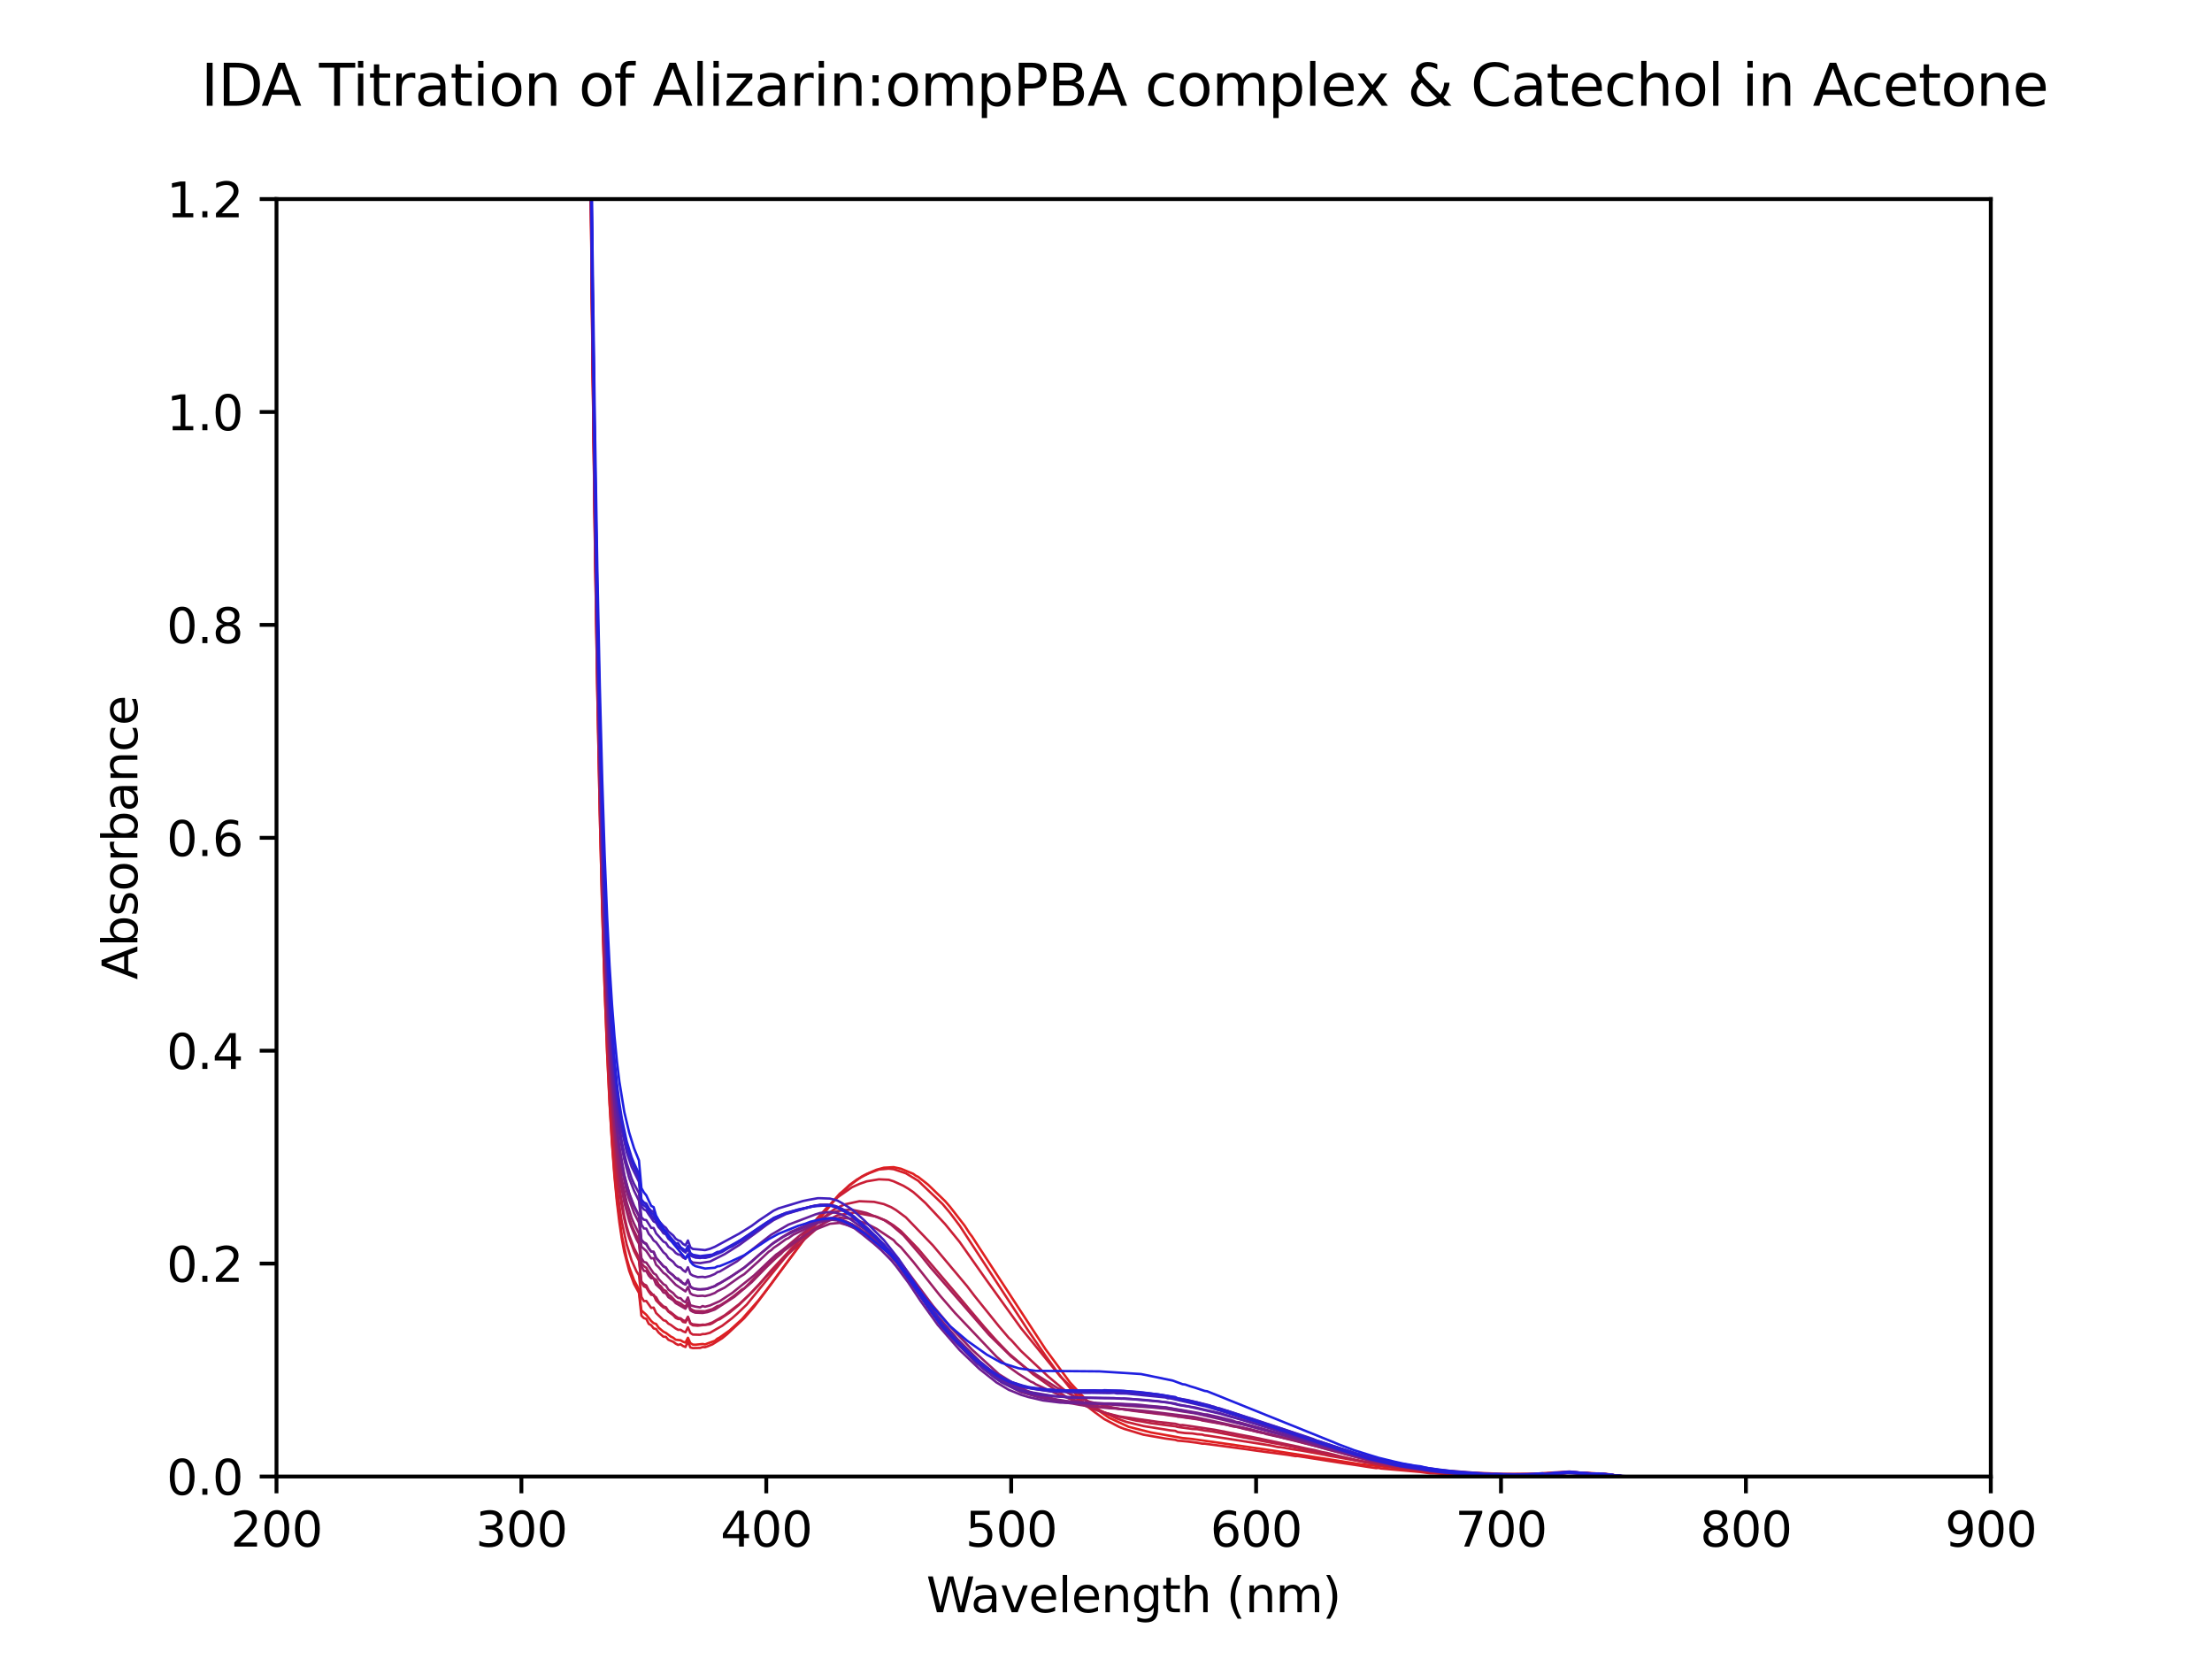 <?xml version="1.0" encoding="utf-8" standalone="no"?>
<!DOCTYPE svg PUBLIC "-//W3C//DTD SVG 1.1//EN"
  "http://www.w3.org/Graphics/SVG/1.1/DTD/svg11.dtd">
<svg xmlns:xlink="http://www.w3.org/1999/xlink" width="460.8pt" height="345.6pt" viewBox="0 0 460.8 345.6" xmlns="http://www.w3.org/2000/svg" version="1.1">
 <defs>
  <style type="text/css">*{stroke-linejoin: round; stroke-linecap: butt}</style>
 </defs>
 <g id="figure_1">
  <g id="patch_1">
   <path d="M 0 345.6 
L 460.8 345.6 
L 460.8 0 
L 0 0 
z
" style="fill: #ffffff"/>
  </g>
  <g id="axes_1">
   <g id="patch_2">
    <path d="M 57.6 307.584 
L 414.72 307.584 
L 414.72 41.472 
L 57.6 41.472 
z
" style="fill: #ffffff"/>
   </g>
   <g id="matplotlib.axis_1">
    <g id="xtick_1">
     <g id="line2d_1">
      <defs>
       <path id="ma22096ee5d" d="M 0 0 
L 0 3.5 
" style="stroke: #000000; stroke-width: 0.8"/>
      </defs>
      <g>
       <use xlink:href="#ma22096ee5d" x="57.6" y="307.584" style="stroke: #000000; stroke-width: 0.8"/>
      </g>
     </g>
     <g id="text_1">
      <!-- 200 -->
      <g transform="translate(48.056 322.182) scale(0.1 -0.1)">
       <defs>
        <path id="DejaVuSans-32" d="M 1228 531 
L 3431 531 
L 3431 0 
L 469 0 
L 469 531 
Q 828 903 1448 1529 
Q 2069 2156 2228 2338 
Q 2531 2678 2651 2914 
Q 2772 3150 2772 3378 
Q 2772 3750 2511 3984 
Q 2250 4219 1831 4219 
Q 1534 4219 1204 4116 
Q 875 4013 500 3803 
L 500 4441 
Q 881 4594 1212 4672 
Q 1544 4750 1819 4750 
Q 2544 4750 2975 4387 
Q 3406 4025 3406 3419 
Q 3406 3131 3298 2873 
Q 3191 2616 2906 2266 
Q 2828 2175 2409 1742 
Q 1991 1309 1228 531 
z
" transform="scale(0.016)"/>
        <path id="DejaVuSans-30" d="M 2034 4250 
Q 1547 4250 1301 3770 
Q 1056 3291 1056 2328 
Q 1056 1369 1301 889 
Q 1547 409 2034 409 
Q 2525 409 2770 889 
Q 3016 1369 3016 2328 
Q 3016 3291 2770 3770 
Q 2525 4250 2034 4250 
z
M 2034 4750 
Q 2819 4750 3233 4129 
Q 3647 3509 3647 2328 
Q 3647 1150 3233 529 
Q 2819 -91 2034 -91 
Q 1250 -91 836 529 
Q 422 1150 422 2328 
Q 422 3509 836 4129 
Q 1250 4750 2034 4750 
z
" transform="scale(0.016)"/>
       </defs>
       <use xlink:href="#DejaVuSans-32"/>
       <use xlink:href="#DejaVuSans-30" x="63.623"/>
       <use xlink:href="#DejaVuSans-30" x="127.246"/>
      </g>
     </g>
    </g>
    <g id="xtick_2">
     <g id="line2d_2">
      <g>
       <use xlink:href="#ma22096ee5d" x="108.617" y="307.584" style="stroke: #000000; stroke-width: 0.8"/>
      </g>
     </g>
     <g id="text_2">
      <!-- 300 -->
      <g transform="translate(99.073 322.182) scale(0.1 -0.1)">
       <defs>
        <path id="DejaVuSans-33" d="M 2597 2516 
Q 3050 2419 3304 2112 
Q 3559 1806 3559 1356 
Q 3559 666 3084 287 
Q 2609 -91 1734 -91 
Q 1441 -91 1130 -33 
Q 819 25 488 141 
L 488 750 
Q 750 597 1062 519 
Q 1375 441 1716 441 
Q 2309 441 2620 675 
Q 2931 909 2931 1356 
Q 2931 1769 2642 2001 
Q 2353 2234 1838 2234 
L 1294 2234 
L 1294 2753 
L 1863 2753 
Q 2328 2753 2575 2939 
Q 2822 3125 2822 3475 
Q 2822 3834 2567 4026 
Q 2313 4219 1838 4219 
Q 1578 4219 1281 4162 
Q 984 4106 628 3988 
L 628 4550 
Q 988 4650 1302 4700 
Q 1616 4750 1894 4750 
Q 2613 4750 3031 4423 
Q 3450 4097 3450 3541 
Q 3450 3153 3228 2886 
Q 3006 2619 2597 2516 
z
" transform="scale(0.016)"/>
       </defs>
       <use xlink:href="#DejaVuSans-33"/>
       <use xlink:href="#DejaVuSans-30" x="63.623"/>
       <use xlink:href="#DejaVuSans-30" x="127.246"/>
      </g>
     </g>
    </g>
    <g id="xtick_3">
     <g id="line2d_3">
      <g>
       <use xlink:href="#ma22096ee5d" x="159.634" y="307.584" style="stroke: #000000; stroke-width: 0.8"/>
      </g>
     </g>
     <g id="text_3">
      <!-- 400 -->
      <g transform="translate(150.091 322.182) scale(0.1 -0.1)">
       <defs>
        <path id="DejaVuSans-34" d="M 2419 4116 
L 825 1625 
L 2419 1625 
L 2419 4116 
z
M 2253 4666 
L 3047 4666 
L 3047 1625 
L 3713 1625 
L 3713 1100 
L 3047 1100 
L 3047 0 
L 2419 0 
L 2419 1100 
L 313 1100 
L 313 1709 
L 2253 4666 
z
" transform="scale(0.016)"/>
       </defs>
       <use xlink:href="#DejaVuSans-34"/>
       <use xlink:href="#DejaVuSans-30" x="63.623"/>
       <use xlink:href="#DejaVuSans-30" x="127.246"/>
      </g>
     </g>
    </g>
    <g id="xtick_4">
     <g id="line2d_4">
      <g>
       <use xlink:href="#ma22096ee5d" x="210.651" y="307.584" style="stroke: #000000; stroke-width: 0.8"/>
      </g>
     </g>
     <g id="text_4">
      <!-- 500 -->
      <g transform="translate(201.108 322.182) scale(0.1 -0.1)">
       <defs>
        <path id="DejaVuSans-35" d="M 691 4666 
L 3169 4666 
L 3169 4134 
L 1269 4134 
L 1269 2991 
Q 1406 3038 1543 3061 
Q 1681 3084 1819 3084 
Q 2600 3084 3056 2656 
Q 3513 2228 3513 1497 
Q 3513 744 3044 326 
Q 2575 -91 1722 -91 
Q 1428 -91 1123 -41 
Q 819 9 494 109 
L 494 744 
Q 775 591 1075 516 
Q 1375 441 1709 441 
Q 2250 441 2565 725 
Q 2881 1009 2881 1497 
Q 2881 1984 2565 2268 
Q 2250 2553 1709 2553 
Q 1456 2553 1204 2497 
Q 953 2441 691 2322 
L 691 4666 
z
" transform="scale(0.016)"/>
       </defs>
       <use xlink:href="#DejaVuSans-35"/>
       <use xlink:href="#DejaVuSans-30" x="63.623"/>
       <use xlink:href="#DejaVuSans-30" x="127.246"/>
      </g>
     </g>
    </g>
    <g id="xtick_5">
     <g id="line2d_5">
      <g>
       <use xlink:href="#ma22096ee5d" x="261.669" y="307.584" style="stroke: #000000; stroke-width: 0.8"/>
      </g>
     </g>
     <g id="text_5">
      <!-- 600 -->
      <g transform="translate(252.125 322.182) scale(0.1 -0.1)">
       <defs>
        <path id="DejaVuSans-36" d="M 2113 2584 
Q 1688 2584 1439 2293 
Q 1191 2003 1191 1497 
Q 1191 994 1439 701 
Q 1688 409 2113 409 
Q 2538 409 2786 701 
Q 3034 994 3034 1497 
Q 3034 2003 2786 2293 
Q 2538 2584 2113 2584 
z
M 3366 4563 
L 3366 3988 
Q 3128 4100 2886 4159 
Q 2644 4219 2406 4219 
Q 1781 4219 1451 3797 
Q 1122 3375 1075 2522 
Q 1259 2794 1537 2939 
Q 1816 3084 2150 3084 
Q 2853 3084 3261 2657 
Q 3669 2231 3669 1497 
Q 3669 778 3244 343 
Q 2819 -91 2113 -91 
Q 1303 -91 875 529 
Q 447 1150 447 2328 
Q 447 3434 972 4092 
Q 1497 4750 2381 4750 
Q 2619 4750 2861 4703 
Q 3103 4656 3366 4563 
z
" transform="scale(0.016)"/>
       </defs>
       <use xlink:href="#DejaVuSans-36"/>
       <use xlink:href="#DejaVuSans-30" x="63.623"/>
       <use xlink:href="#DejaVuSans-30" x="127.246"/>
      </g>
     </g>
    </g>
    <g id="xtick_6">
     <g id="line2d_6">
      <g>
       <use xlink:href="#ma22096ee5d" x="312.686" y="307.584" style="stroke: #000000; stroke-width: 0.8"/>
      </g>
     </g>
     <g id="text_6">
      <!-- 700 -->
      <g transform="translate(303.142 322.182) scale(0.1 -0.1)">
       <defs>
        <path id="DejaVuSans-37" d="M 525 4666 
L 3525 4666 
L 3525 4397 
L 1831 0 
L 1172 0 
L 2766 4134 
L 525 4134 
L 525 4666 
z
" transform="scale(0.016)"/>
       </defs>
       <use xlink:href="#DejaVuSans-37"/>
       <use xlink:href="#DejaVuSans-30" x="63.623"/>
       <use xlink:href="#DejaVuSans-30" x="127.246"/>
      </g>
     </g>
    </g>
    <g id="xtick_7">
     <g id="line2d_7">
      <g>
       <use xlink:href="#ma22096ee5d" x="363.703" y="307.584" style="stroke: #000000; stroke-width: 0.8"/>
      </g>
     </g>
     <g id="text_7">
      <!-- 800 -->
      <g transform="translate(354.159 322.182) scale(0.1 -0.1)">
       <defs>
        <path id="DejaVuSans-38" d="M 2034 2216 
Q 1584 2216 1326 1975 
Q 1069 1734 1069 1313 
Q 1069 891 1326 650 
Q 1584 409 2034 409 
Q 2484 409 2743 651 
Q 3003 894 3003 1313 
Q 3003 1734 2745 1975 
Q 2488 2216 2034 2216 
z
M 1403 2484 
Q 997 2584 770 2862 
Q 544 3141 544 3541 
Q 544 4100 942 4425 
Q 1341 4750 2034 4750 
Q 2731 4750 3128 4425 
Q 3525 4100 3525 3541 
Q 3525 3141 3298 2862 
Q 3072 2584 2669 2484 
Q 3125 2378 3379 2068 
Q 3634 1759 3634 1313 
Q 3634 634 3220 271 
Q 2806 -91 2034 -91 
Q 1263 -91 848 271 
Q 434 634 434 1313 
Q 434 1759 690 2068 
Q 947 2378 1403 2484 
z
M 1172 3481 
Q 1172 3119 1398 2916 
Q 1625 2713 2034 2713 
Q 2441 2713 2670 2916 
Q 2900 3119 2900 3481 
Q 2900 3844 2670 4047 
Q 2441 4250 2034 4250 
Q 1625 4250 1398 4047 
Q 1172 3844 1172 3481 
z
" transform="scale(0.016)"/>
       </defs>
       <use xlink:href="#DejaVuSans-38"/>
       <use xlink:href="#DejaVuSans-30" x="63.623"/>
       <use xlink:href="#DejaVuSans-30" x="127.246"/>
      </g>
     </g>
    </g>
    <g id="xtick_8">
     <g id="line2d_8">
      <g>
       <use xlink:href="#ma22096ee5d" x="414.72" y="307.584" style="stroke: #000000; stroke-width: 0.8"/>
      </g>
     </g>
     <g id="text_8">
      <!-- 900 -->
      <g transform="translate(405.176 322.182) scale(0.1 -0.1)">
       <defs>
        <path id="DejaVuSans-39" d="M 703 97 
L 703 672 
Q 941 559 1184 500 
Q 1428 441 1663 441 
Q 2288 441 2617 861 
Q 2947 1281 2994 2138 
Q 2813 1869 2534 1725 
Q 2256 1581 1919 1581 
Q 1219 1581 811 2004 
Q 403 2428 403 3163 
Q 403 3881 828 4315 
Q 1253 4750 1959 4750 
Q 2769 4750 3195 4129 
Q 3622 3509 3622 2328 
Q 3622 1225 3098 567 
Q 2575 -91 1691 -91 
Q 1453 -91 1209 -44 
Q 966 3 703 97 
z
M 1959 2075 
Q 2384 2075 2632 2365 
Q 2881 2656 2881 3163 
Q 2881 3666 2632 3958 
Q 2384 4250 1959 4250 
Q 1534 4250 1286 3958 
Q 1038 3666 1038 3163 
Q 1038 2656 1286 2365 
Q 1534 2075 1959 2075 
z
" transform="scale(0.016)"/>
       </defs>
       <use xlink:href="#DejaVuSans-39"/>
       <use xlink:href="#DejaVuSans-30" x="63.623"/>
       <use xlink:href="#DejaVuSans-30" x="127.246"/>
      </g>
     </g>
    </g>
    <g id="text_9">
     <!-- Wavelength (nm) -->
     <g transform="translate(192.968 335.861) scale(0.1 -0.1)">
      <defs>
       <path id="DejaVuSans-57" d="M 213 4666 
L 850 4666 
L 1831 722 
L 2809 4666 
L 3519 4666 
L 4500 722 
L 5478 4666 
L 6119 4666 
L 4947 0 
L 4153 0 
L 3169 4050 
L 2175 0 
L 1381 0 
L 213 4666 
z
" transform="scale(0.016)"/>
       <path id="DejaVuSans-61" d="M 2194 1759 
Q 1497 1759 1228 1600 
Q 959 1441 959 1056 
Q 959 750 1161 570 
Q 1363 391 1709 391 
Q 2188 391 2477 730 
Q 2766 1069 2766 1631 
L 2766 1759 
L 2194 1759 
z
M 3341 1997 
L 3341 0 
L 2766 0 
L 2766 531 
Q 2569 213 2275 61 
Q 1981 -91 1556 -91 
Q 1019 -91 701 211 
Q 384 513 384 1019 
Q 384 1609 779 1909 
Q 1175 2209 1959 2209 
L 2766 2209 
L 2766 2266 
Q 2766 2663 2505 2880 
Q 2244 3097 1772 3097 
Q 1472 3097 1187 3025 
Q 903 2953 641 2809 
L 641 3341 
Q 956 3463 1253 3523 
Q 1550 3584 1831 3584 
Q 2591 3584 2966 3190 
Q 3341 2797 3341 1997 
z
" transform="scale(0.016)"/>
       <path id="DejaVuSans-76" d="M 191 3500 
L 800 3500 
L 1894 563 
L 2988 3500 
L 3597 3500 
L 2284 0 
L 1503 0 
L 191 3500 
z
" transform="scale(0.016)"/>
       <path id="DejaVuSans-65" d="M 3597 1894 
L 3597 1613 
L 953 1613 
Q 991 1019 1311 708 
Q 1631 397 2203 397 
Q 2534 397 2845 478 
Q 3156 559 3463 722 
L 3463 178 
Q 3153 47 2828 -22 
Q 2503 -91 2169 -91 
Q 1331 -91 842 396 
Q 353 884 353 1716 
Q 353 2575 817 3079 
Q 1281 3584 2069 3584 
Q 2775 3584 3186 3129 
Q 3597 2675 3597 1894 
z
M 3022 2063 
Q 3016 2534 2758 2815 
Q 2500 3097 2075 3097 
Q 1594 3097 1305 2825 
Q 1016 2553 972 2059 
L 3022 2063 
z
" transform="scale(0.016)"/>
       <path id="DejaVuSans-6c" d="M 603 4863 
L 1178 4863 
L 1178 0 
L 603 0 
L 603 4863 
z
" transform="scale(0.016)"/>
       <path id="DejaVuSans-6e" d="M 3513 2113 
L 3513 0 
L 2938 0 
L 2938 2094 
Q 2938 2591 2744 2837 
Q 2550 3084 2163 3084 
Q 1697 3084 1428 2787 
Q 1159 2491 1159 1978 
L 1159 0 
L 581 0 
L 581 3500 
L 1159 3500 
L 1159 2956 
Q 1366 3272 1645 3428 
Q 1925 3584 2291 3584 
Q 2894 3584 3203 3211 
Q 3513 2838 3513 2113 
z
" transform="scale(0.016)"/>
       <path id="DejaVuSans-67" d="M 2906 1791 
Q 2906 2416 2648 2759 
Q 2391 3103 1925 3103 
Q 1463 3103 1205 2759 
Q 947 2416 947 1791 
Q 947 1169 1205 825 
Q 1463 481 1925 481 
Q 2391 481 2648 825 
Q 2906 1169 2906 1791 
z
M 3481 434 
Q 3481 -459 3084 -895 
Q 2688 -1331 1869 -1331 
Q 1566 -1331 1297 -1286 
Q 1028 -1241 775 -1147 
L 775 -588 
Q 1028 -725 1275 -790 
Q 1522 -856 1778 -856 
Q 2344 -856 2625 -561 
Q 2906 -266 2906 331 
L 2906 616 
Q 2728 306 2450 153 
Q 2172 0 1784 0 
Q 1141 0 747 490 
Q 353 981 353 1791 
Q 353 2603 747 3093 
Q 1141 3584 1784 3584 
Q 2172 3584 2450 3431 
Q 2728 3278 2906 2969 
L 2906 3500 
L 3481 3500 
L 3481 434 
z
" transform="scale(0.016)"/>
       <path id="DejaVuSans-74" d="M 1172 4494 
L 1172 3500 
L 2356 3500 
L 2356 3053 
L 1172 3053 
L 1172 1153 
Q 1172 725 1289 603 
Q 1406 481 1766 481 
L 2356 481 
L 2356 0 
L 1766 0 
Q 1100 0 847 248 
Q 594 497 594 1153 
L 594 3053 
L 172 3053 
L 172 3500 
L 594 3500 
L 594 4494 
L 1172 4494 
z
" transform="scale(0.016)"/>
       <path id="DejaVuSans-68" d="M 3513 2113 
L 3513 0 
L 2938 0 
L 2938 2094 
Q 2938 2591 2744 2837 
Q 2550 3084 2163 3084 
Q 1697 3084 1428 2787 
Q 1159 2491 1159 1978 
L 1159 0 
L 581 0 
L 581 4863 
L 1159 4863 
L 1159 2956 
Q 1366 3272 1645 3428 
Q 1925 3584 2291 3584 
Q 2894 3584 3203 3211 
Q 3513 2838 3513 2113 
z
" transform="scale(0.016)"/>
       <path id="DejaVuSans-20" transform="scale(0.016)"/>
       <path id="DejaVuSans-28" d="M 1984 4856 
Q 1566 4138 1362 3434 
Q 1159 2731 1159 2009 
Q 1159 1288 1364 580 
Q 1569 -128 1984 -844 
L 1484 -844 
Q 1016 -109 783 600 
Q 550 1309 550 2009 
Q 550 2706 781 3412 
Q 1013 4119 1484 4856 
L 1984 4856 
z
" transform="scale(0.016)"/>
       <path id="DejaVuSans-6d" d="M 3328 2828 
Q 3544 3216 3844 3400 
Q 4144 3584 4550 3584 
Q 5097 3584 5394 3201 
Q 5691 2819 5691 2113 
L 5691 0 
L 5113 0 
L 5113 2094 
Q 5113 2597 4934 2840 
Q 4756 3084 4391 3084 
Q 3944 3084 3684 2787 
Q 3425 2491 3425 1978 
L 3425 0 
L 2847 0 
L 2847 2094 
Q 2847 2600 2669 2842 
Q 2491 3084 2119 3084 
Q 1678 3084 1418 2786 
Q 1159 2488 1159 1978 
L 1159 0 
L 581 0 
L 581 3500 
L 1159 3500 
L 1159 2956 
Q 1356 3278 1631 3431 
Q 1906 3584 2284 3584 
Q 2666 3584 2933 3390 
Q 3200 3197 3328 2828 
z
" transform="scale(0.016)"/>
       <path id="DejaVuSans-29" d="M 513 4856 
L 1013 4856 
Q 1481 4119 1714 3412 
Q 1947 2706 1947 2009 
Q 1947 1309 1714 600 
Q 1481 -109 1013 -844 
L 513 -844 
Q 928 -128 1133 580 
Q 1338 1288 1338 2009 
Q 1338 2731 1133 3434 
Q 928 4138 513 4856 
z
" transform="scale(0.016)"/>
      </defs>
      <use xlink:href="#DejaVuSans-57"/>
      <use xlink:href="#DejaVuSans-61" x="92.502"/>
      <use xlink:href="#DejaVuSans-76" x="153.781"/>
      <use xlink:href="#DejaVuSans-65" x="212.961"/>
      <use xlink:href="#DejaVuSans-6c" x="274.484"/>
      <use xlink:href="#DejaVuSans-65" x="302.268"/>
      <use xlink:href="#DejaVuSans-6e" x="363.791"/>
      <use xlink:href="#DejaVuSans-67" x="427.17"/>
      <use xlink:href="#DejaVuSans-74" x="490.646"/>
      <use xlink:href="#DejaVuSans-68" x="529.855"/>
      <use xlink:href="#DejaVuSans-20" x="593.234"/>
      <use xlink:href="#DejaVuSans-28" x="625.021"/>
      <use xlink:href="#DejaVuSans-6e" x="664.035"/>
      <use xlink:href="#DejaVuSans-6d" x="727.414"/>
      <use xlink:href="#DejaVuSans-29" x="824.826"/>
     </g>
    </g>
   </g>
   <g id="matplotlib.axis_2">
    <g id="ytick_1">
     <g id="line2d_9">
      <defs>
       <path id="m1795e33b01" d="M 0 0 
L -3.5 0 
" style="stroke: #000000; stroke-width: 0.8"/>
      </defs>
      <g>
       <use xlink:href="#m1795e33b01" x="57.6" y="307.584" style="stroke: #000000; stroke-width: 0.8"/>
      </g>
     </g>
     <g id="text_10">
      <!-- 0.0 -->
      <g transform="translate(34.697 311.383) scale(0.1 -0.1)">
       <defs>
        <path id="DejaVuSans-2e" d="M 684 794 
L 1344 794 
L 1344 0 
L 684 0 
L 684 794 
z
" transform="scale(0.016)"/>
       </defs>
       <use xlink:href="#DejaVuSans-30"/>
       <use xlink:href="#DejaVuSans-2e" x="63.623"/>
       <use xlink:href="#DejaVuSans-30" x="95.41"/>
      </g>
     </g>
    </g>
    <g id="ytick_2">
     <g id="line2d_10">
      <g>
       <use xlink:href="#m1795e33b01" x="57.6" y="263.232" style="stroke: #000000; stroke-width: 0.8"/>
      </g>
     </g>
     <g id="text_11">
      <!-- 0.2 -->
      <g transform="translate(34.697 267.031) scale(0.1 -0.1)">
       <use xlink:href="#DejaVuSans-30"/>
       <use xlink:href="#DejaVuSans-2e" x="63.623"/>
       <use xlink:href="#DejaVuSans-32" x="95.41"/>
      </g>
     </g>
    </g>
    <g id="ytick_3">
     <g id="line2d_11">
      <g>
       <use xlink:href="#m1795e33b01" x="57.6" y="218.88" style="stroke: #000000; stroke-width: 0.8"/>
      </g>
     </g>
     <g id="text_12">
      <!-- 0.4 -->
      <g transform="translate(34.697 222.679) scale(0.1 -0.1)">
       <use xlink:href="#DejaVuSans-30"/>
       <use xlink:href="#DejaVuSans-2e" x="63.623"/>
       <use xlink:href="#DejaVuSans-34" x="95.41"/>
      </g>
     </g>
    </g>
    <g id="ytick_4">
     <g id="line2d_12">
      <g>
       <use xlink:href="#m1795e33b01" x="57.6" y="174.528" style="stroke: #000000; stroke-width: 0.8"/>
      </g>
     </g>
     <g id="text_13">
      <!-- 0.6 -->
      <g transform="translate(34.697 178.327) scale(0.1 -0.1)">
       <use xlink:href="#DejaVuSans-30"/>
       <use xlink:href="#DejaVuSans-2e" x="63.623"/>
       <use xlink:href="#DejaVuSans-36" x="95.41"/>
      </g>
     </g>
    </g>
    <g id="ytick_5">
     <g id="line2d_13">
      <g>
       <use xlink:href="#m1795e33b01" x="57.6" y="130.176" style="stroke: #000000; stroke-width: 0.8"/>
      </g>
     </g>
     <g id="text_14">
      <!-- 0.8 -->
      <g transform="translate(34.697 133.975) scale(0.1 -0.1)">
       <use xlink:href="#DejaVuSans-30"/>
       <use xlink:href="#DejaVuSans-2e" x="63.623"/>
       <use xlink:href="#DejaVuSans-38" x="95.41"/>
      </g>
     </g>
    </g>
    <g id="ytick_6">
     <g id="line2d_14">
      <g>
       <use xlink:href="#m1795e33b01" x="57.6" y="85.824" style="stroke: #000000; stroke-width: 0.8"/>
      </g>
     </g>
     <g id="text_15">
      <!-- 1.0 -->
      <g transform="translate(34.697 89.623) scale(0.1 -0.1)">
       <defs>
        <path id="DejaVuSans-31" d="M 794 531 
L 1825 531 
L 1825 4091 
L 703 3866 
L 703 4441 
L 1819 4666 
L 2450 4666 
L 2450 531 
L 3481 531 
L 3481 0 
L 794 0 
L 794 531 
z
" transform="scale(0.016)"/>
       </defs>
       <use xlink:href="#DejaVuSans-31"/>
       <use xlink:href="#DejaVuSans-2e" x="63.623"/>
       <use xlink:href="#DejaVuSans-30" x="95.41"/>
      </g>
     </g>
    </g>
    <g id="ytick_7">
     <g id="line2d_15">
      <g>
       <use xlink:href="#m1795e33b01" x="57.6" y="41.472" style="stroke: #000000; stroke-width: 0.8"/>
      </g>
     </g>
     <g id="text_16">
      <!-- 1.2 -->
      <g transform="translate(34.697 45.271) scale(0.1 -0.1)">
       <use xlink:href="#DejaVuSans-31"/>
       <use xlink:href="#DejaVuSans-2e" x="63.623"/>
       <use xlink:href="#DejaVuSans-32" x="95.41"/>
      </g>
     </g>
    </g>
    <g id="text_17">
     <!-- Absorbance -->
     <g transform="translate(28.617 204.075) rotate(-90) scale(0.1 -0.1)">
      <defs>
       <path id="DejaVuSans-41" d="M 2188 4044 
L 1331 1722 
L 3047 1722 
L 2188 4044 
z
M 1831 4666 
L 2547 4666 
L 4325 0 
L 3669 0 
L 3244 1197 
L 1141 1197 
L 716 0 
L 50 0 
L 1831 4666 
z
" transform="scale(0.016)"/>
       <path id="DejaVuSans-62" d="M 3116 1747 
Q 3116 2381 2855 2742 
Q 2594 3103 2138 3103 
Q 1681 3103 1420 2742 
Q 1159 2381 1159 1747 
Q 1159 1113 1420 752 
Q 1681 391 2138 391 
Q 2594 391 2855 752 
Q 3116 1113 3116 1747 
z
M 1159 2969 
Q 1341 3281 1617 3432 
Q 1894 3584 2278 3584 
Q 2916 3584 3314 3078 
Q 3713 2572 3713 1747 
Q 3713 922 3314 415 
Q 2916 -91 2278 -91 
Q 1894 -91 1617 61 
Q 1341 213 1159 525 
L 1159 0 
L 581 0 
L 581 4863 
L 1159 4863 
L 1159 2969 
z
" transform="scale(0.016)"/>
       <path id="DejaVuSans-73" d="M 2834 3397 
L 2834 2853 
Q 2591 2978 2328 3040 
Q 2066 3103 1784 3103 
Q 1356 3103 1142 2972 
Q 928 2841 928 2578 
Q 928 2378 1081 2264 
Q 1234 2150 1697 2047 
L 1894 2003 
Q 2506 1872 2764 1633 
Q 3022 1394 3022 966 
Q 3022 478 2636 193 
Q 2250 -91 1575 -91 
Q 1294 -91 989 -36 
Q 684 19 347 128 
L 347 722 
Q 666 556 975 473 
Q 1284 391 1588 391 
Q 1994 391 2212 530 
Q 2431 669 2431 922 
Q 2431 1156 2273 1281 
Q 2116 1406 1581 1522 
L 1381 1569 
Q 847 1681 609 1914 
Q 372 2147 372 2553 
Q 372 3047 722 3315 
Q 1072 3584 1716 3584 
Q 2034 3584 2315 3537 
Q 2597 3491 2834 3397 
z
" transform="scale(0.016)"/>
       <path id="DejaVuSans-6f" d="M 1959 3097 
Q 1497 3097 1228 2736 
Q 959 2375 959 1747 
Q 959 1119 1226 758 
Q 1494 397 1959 397 
Q 2419 397 2687 759 
Q 2956 1122 2956 1747 
Q 2956 2369 2687 2733 
Q 2419 3097 1959 3097 
z
M 1959 3584 
Q 2709 3584 3137 3096 
Q 3566 2609 3566 1747 
Q 3566 888 3137 398 
Q 2709 -91 1959 -91 
Q 1206 -91 779 398 
Q 353 888 353 1747 
Q 353 2609 779 3096 
Q 1206 3584 1959 3584 
z
" transform="scale(0.016)"/>
       <path id="DejaVuSans-72" d="M 2631 2963 
Q 2534 3019 2420 3045 
Q 2306 3072 2169 3072 
Q 1681 3072 1420 2755 
Q 1159 2438 1159 1844 
L 1159 0 
L 581 0 
L 581 3500 
L 1159 3500 
L 1159 2956 
Q 1341 3275 1631 3429 
Q 1922 3584 2338 3584 
Q 2397 3584 2469 3576 
Q 2541 3569 2628 3553 
L 2631 2963 
z
" transform="scale(0.016)"/>
       <path id="DejaVuSans-63" d="M 3122 3366 
L 3122 2828 
Q 2878 2963 2633 3030 
Q 2388 3097 2138 3097 
Q 1578 3097 1268 2742 
Q 959 2388 959 1747 
Q 959 1106 1268 751 
Q 1578 397 2138 397 
Q 2388 397 2633 464 
Q 2878 531 3122 666 
L 3122 134 
Q 2881 22 2623 -34 
Q 2366 -91 2075 -91 
Q 1284 -91 818 406 
Q 353 903 353 1747 
Q 353 2603 823 3093 
Q 1294 3584 2113 3584 
Q 2378 3584 2631 3529 
Q 2884 3475 3122 3366 
z
" transform="scale(0.016)"/>
      </defs>
      <use xlink:href="#DejaVuSans-41"/>
      <use xlink:href="#DejaVuSans-62" x="68.408"/>
      <use xlink:href="#DejaVuSans-73" x="131.885"/>
      <use xlink:href="#DejaVuSans-6f" x="183.984"/>
      <use xlink:href="#DejaVuSans-72" x="245.166"/>
      <use xlink:href="#DejaVuSans-62" x="286.279"/>
      <use xlink:href="#DejaVuSans-61" x="349.756"/>
      <use xlink:href="#DejaVuSans-6e" x="411.035"/>
      <use xlink:href="#DejaVuSans-63" x="474.414"/>
      <use xlink:href="#DejaVuSans-65" x="529.395"/>
     </g>
    </g>
   </g>
   <g id="line2d_16">
    <path d="M 363.703 308.184 
L 363.193 308.051 
L 359.111 308.066 
L 355.54 308.127 
L 354.01 308.102 
L 352.479 308.09 
L 349.418 308.028 
L 347.888 308.063 
L 346.867 307.993 
L 345.847 308.002 
L 344.827 307.942 
L 343.296 307.936 
L 341.765 307.859 
L 339.725 307.77 
L 333.603 307.081 
L 331.562 307.074 
L 330.542 306.959 
L 329.011 306.872 
L 326.971 306.732 
L 323.399 306.999 
L 322.889 307.137 
L 322.379 307.071 
L 321.869 307.24 
L 321.359 307.105 
L 317.787 307.262 
L 316.767 307.367 
L 314.216 307.324 
L 302.992 306.924 
L 300.442 306.767 
L 299.931 306.806 
L 298.911 306.705 
L 283.096 304.977 
L 266.26 302.353 
L 264.219 302.039 
L 257.587 301.082 
L 256.057 300.857 
L 248.404 299.779 
L 246.363 299.577 
L 239.731 298.4 
L 235.14 297.237 
L 231.058 295.365 
L 228.507 293.605 
L 226.467 291.84 
L 222.896 287.989 
L 217.794 281.062 
L 204.019 259.942 
L 202.489 257.579 
L 201.979 256.917 
L 200.958 255.337 
L 197.897 251.384 
L 196.877 250.208 
L 193.306 246.761 
L 191.265 245.159 
L 190.755 244.908 
L 190.245 244.531 
L 187.694 243.472 
L 186.163 243.14 
L 184.123 243.254 
L 182.592 243.675 
L 180.551 244.553 
L 179.531 245.081 
L 176.98 246.948 
L 173.919 249.922 
L 170.348 254.423 
L 168.307 257.138 
L 167.287 258.51 
L 162.185 265.344 
L 160.655 267.464 
L 159.634 268.797 
L 158.104 270.782 
L 154.533 274.841 
L 151.982 277.163 
L 149.941 278.606 
L 149.431 278.876 
L 148.921 279.31 
L 147.39 279.865 
L 146.88 280.065 
L 146.37 279.977 
L 144.839 280.134 
L 144.329 280.102 
L 143.819 279.793 
L 143.309 278.684 
L 142.799 279.678 
L 142.288 279.511 
L 141.778 279.206 
L 140.758 279.09 
L 140.248 278.679 
L 139.738 278.429 
L 138.717 277.664 
L 138.207 277.418 
L 137.187 276.557 
L 136.677 275.808 
L 136.166 275.639 
L 135.656 275.188 
L 134.636 273.891 
L 133.616 272.991 
L 133.105 268.61 
L 132.085 266.691 
L 131.065 263.926 
L 130.555 262.182 
L 129.534 257.392 
L 128.514 249.75 
L 128.004 244.458 
L 127.493 237.794 
L 126.983 229.433 
L 126.473 218.919 
L 125.963 205.818 
L 125.453 189.432 
L 124.943 169.074 
L 124.432 144.014 
L 123.922 112.818 
L 123.412 74.235 
L 122.65 -1 
L 122.65 -1 
" clip-path="url(#p7031c48c52)" style="fill: none; stroke: #e01f1f; stroke-width: 0.5; stroke-linecap: square"/>
   </g>
   <g id="line2d_17">
    <path d="M 363.703 308.104 
L 362.683 307.962 
L 356.05 308.073 
L 354.52 308.057 
L 352.989 308.034 
L 352.479 308.073 
L 351.969 307.973 
L 349.418 308.026 
L 338.194 307.584 
L 334.113 307.093 
L 332.582 307.044 
L 331.562 307.025 
L 327.481 306.808 
L 326.971 306.727 
L 325.44 306.92 
L 324.42 306.975 
L 321.869 307.306 
L 321.359 307.194 
L 317.277 307.425 
L 313.706 307.468 
L 312.686 307.485 
L 311.665 307.436 
L 310.645 307.456 
L 309.625 307.424 
L 299.931 306.996 
L 298.911 306.931 
L 297.891 306.91 
L 295.85 306.635 
L 287.687 305.915 
L 287.177 305.796 
L 286.667 305.834 
L 285.136 305.62 
L 283.096 305.293 
L 282.075 305.139 
L 280.035 304.841 
L 279.014 304.687 
L 276.974 304.367 
L 270.341 303.326 
L 269.831 303.336 
L 268.301 303.074 
L 263.199 302.411 
L 260.648 302.053 
L 259.628 301.899 
L 250.955 300.744 
L 250.445 300.746 
L 249.424 300.557 
L 247.384 300.292 
L 245.853 300.149 
L 245.343 300.113 
L 244.833 299.948 
L 242.792 299.675 
L 238.201 298.875 
L 234.119 297.64 
L 233.099 297.231 
L 230.038 295.629 
L 227.997 294.144 
L 226.977 293.347 
L 225.957 292.453 
L 222.896 289.161 
L 220.345 285.953 
L 217.794 282.411 
L 214.223 277.225 
L 199.938 255.361 
L 197.897 252.652 
L 196.367 250.836 
L 191.265 245.969 
L 188.714 244.42 
L 186.163 243.564 
L 185.143 243.451 
L 183.102 243.624 
L 181.061 244.394 
L 180.041 244.893 
L 178.511 245.721 
L 176.98 246.845 
L 175.45 248.247 
L 174.939 248.648 
L 172.389 251.598 
L 158.614 270.206 
L 157.083 272.228 
L 155.043 274.596 
L 151.472 277.938 
L 150.451 278.774 
L 148.411 280.05 
L 147.39 280.469 
L 146.88 280.641 
L 146.37 280.621 
L 145.86 280.794 
L 144.329 280.831 
L 143.819 280.709 
L 143.309 279.488 
L 142.799 280.604 
L 142.288 280.398 
L 141.778 280.036 
L 141.268 280.172 
L 140.758 279.913 
L 140.248 279.523 
L 139.227 279.094 
L 138.717 278.495 
L 138.207 278.457 
L 137.187 277.583 
L 136.677 276.871 
L 136.166 276.731 
L 135.656 276.067 
L 135.146 275.788 
L 134.636 274.748 
L 134.126 274.586 
L 133.616 274.081 
L 133.105 269.331 
L 132.085 267.472 
L 131.065 264.709 
L 130.044 260.774 
L 129.534 258.059 
L 129.024 254.638 
L 128.514 250.417 
L 128.004 245.084 
L 127.493 238.286 
L 126.983 229.918 
L 126.473 219.289 
L 125.963 206.106 
L 125.453 189.712 
L 124.943 169.202 
L 124.432 143.725 
L 123.922 112.299 
L 123.412 73.484 
L 122.666 -1 
L 122.666 -1 
" clip-path="url(#p7031c48c52)" style="fill: none; stroke: #d51f2a; stroke-width: 0.5; stroke-linecap: square"/>
   </g>
   <g id="line2d_18">
    <path d="M 363.703 308.351 
L 363.193 308.204 
L 360.132 308.167 
L 358.601 308.185 
L 355.03 308.159 
L 352.989 308.168 
L 340.235 307.768 
L 336.154 307.296 
L 335.133 307.108 
L 334.113 307.057 
L 333.093 307.003 
L 330.542 306.824 
L 330.032 306.932 
L 329.011 306.773 
L 326.46 306.656 
L 322.889 306.867 
L 322.379 306.904 
L 321.869 307.069 
L 321.359 306.927 
L 318.298 307.063 
L 310.135 307.135 
L 301.972 306.727 
L 300.952 306.608 
L 300.442 306.629 
L 299.931 306.474 
L 298.911 306.417 
L 298.401 306.329 
L 297.891 306.359 
L 295.85 306.018 
L 291.259 305.576 
L 286.667 304.98 
L 276.974 303.292 
L 275.953 303.072 
L 271.362 302.231 
L 269.321 301.916 
L 266.77 301.484 
L 266.26 301.457 
L 264.73 301.125 
L 251.465 299.045 
L 250.955 298.999 
L 250.445 298.837 
L 249.424 298.776 
L 248.404 298.605 
L 246.874 298.532 
L 245.343 298.331 
L 244.833 298.076 
L 243.813 297.977 
L 238.201 297.073 
L 234.629 296.202 
L 232.589 295.475 
L 229.018 293.762 
L 225.446 291.151 
L 220.855 286.711 
L 212.692 276.676 
L 205.55 266.744 
L 199.938 258.762 
L 196.877 254.994 
L 192.795 250.622 
L 191.265 249.224 
L 190.245 248.332 
L 189.224 247.633 
L 188.204 247.024 
L 186.163 246.091 
L 185.143 245.766 
L 183.102 245.671 
L 180.551 246.095 
L 179.021 246.637 
L 177.49 247.323 
L 174.429 249.453 
L 172.389 251.432 
L 170.348 253.67 
L 168.817 255.52 
L 155.553 271.774 
L 153.512 273.718 
L 152.492 274.618 
L 150.451 276.181 
L 149.431 276.762 
L 147.9 277.648 
L 146.88 277.905 
L 146.37 277.91 
L 145.86 278.056 
L 144.329 278.014 
L 143.819 277.676 
L 143.309 276.508 
L 142.799 277.54 
L 142.288 277.344 
L 141.778 277.014 
L 141.268 277.024 
L 140.758 276.75 
L 139.738 275.998 
L 139.227 275.732 
L 138.717 275.182 
L 138.207 275.014 
L 136.677 273.529 
L 136.166 272.404 
L 135.656 272.458 
L 134.636 271.022 
L 134.126 271.042 
L 133.616 270.158 
L 133.105 265.652 
L 132.595 264.855 
L 131.575 262.563 
L 130.555 259.265 
L 129.534 254.521 
L 129.024 251.15 
L 128.514 246.949 
L 128.004 241.687 
L 127.493 235.047 
L 126.983 226.795 
L 126.473 216.313 
L 125.963 203.266 
L 125.453 187.113 
L 124.943 166.767 
L 124.432 141.758 
L 123.922 110.553 
L 123.412 72.266 
L 122.667 -1 
L 122.667 -1 
" clip-path="url(#p7031c48c52)" style="fill: none; stroke: #ca1f35; stroke-width: 0.5; stroke-linecap: square"/>
   </g>
   <g id="line2d_19">
    <path d="M 363.703 308.281 
L 363.193 308.118 
L 360.642 308.082 
L 346.357 308.044 
L 344.827 307.973 
L 343.296 307.908 
L 341.765 307.868 
L 339.215 307.694 
L 333.603 307.013 
L 331.562 307.069 
L 326.46 306.751 
L 323.399 307.07 
L 322.379 307.104 
L 321.869 307.185 
L 321.359 307.117 
L 319.318 307.216 
L 317.277 307.274 
L 316.767 307.353 
L 316.257 307.296 
L 315.237 307.343 
L 313.706 307.302 
L 312.176 307.298 
L 309.115 307.23 
L 308.604 307.283 
L 307.074 307.132 
L 306.564 307.204 
L 304.013 307.011 
L 301.972 306.889 
L 300.952 306.719 
L 298.401 306.57 
L 293.299 305.908 
L 292.279 305.862 
L 290.748 305.603 
L 289.218 305.394 
L 283.096 304.337 
L 281.055 303.889 
L 279.525 303.563 
L 276.464 302.876 
L 274.423 302.475 
L 266.77 300.886 
L 265.75 300.711 
L 264.73 300.525 
L 252.485 298.193 
L 250.955 298.01 
L 249.424 297.73 
L 248.404 297.681 
L 245.343 297.268 
L 244.833 297.111 
L 243.813 296.994 
L 242.792 296.869 
L 239.731 296.477 
L 237.691 296.092 
L 236.67 295.941 
L 232.079 294.893 
L 230.038 294.244 
L 226.467 292.571 
L 224.936 291.741 
L 222.896 290.367 
L 222.385 290.076 
L 220.855 288.839 
L 218.304 286.702 
L 212.692 281.433 
L 210.651 279.164 
L 210.141 278.697 
L 208.101 276.298 
L 202.999 269.951 
L 201.468 267.938 
L 194.326 259.424 
L 188.714 253.6 
L 186.673 252.087 
L 185.653 251.477 
L 184.123 250.833 
L 182.082 250.367 
L 179.021 250.237 
L 175.96 250.899 
L 173.919 251.833 
L 172.899 252.569 
L 170.858 254.239 
L 166.777 258.273 
L 166.267 258.711 
L 165.756 259.303 
L 165.246 259.708 
L 163.716 261.347 
L 160.655 264.631 
L 159.634 265.819 
L 158.104 267.675 
L 154.022 271.76 
L 151.982 273.442 
L 149.941 274.815 
L 149.431 274.987 
L 148.411 275.649 
L 147.9 275.881 
L 145.349 276.173 
L 144.329 276.092 
L 143.819 275.751 
L 143.309 274.426 
L 142.799 275.489 
L 142.288 275.381 
L 141.778 274.79 
L 141.268 274.775 
L 140.758 274.551 
L 140.248 273.987 
L 139.227 273.229 
L 138.717 272.55 
L 138.207 272.373 
L 137.697 271.945 
L 136.677 270.898 
L 136.166 269.72 
L 135.656 269.739 
L 135.146 269.073 
L 134.636 268.195 
L 134.126 267.971 
L 133.616 267.187 
L 133.105 262.622 
L 132.085 260.614 
L 131.065 257.85 
L 130.555 256.097 
L 130.044 253.935 
L 129.534 251.289 
L 129.024 247.906 
L 128.514 243.717 
L 128.004 238.445 
L 127.493 231.881 
L 126.983 223.629 
L 126.473 213.26 
L 125.963 200.283 
L 125.453 184.108 
L 124.943 164.006 
L 124.432 139.061 
L 123.922 108.063 
L 123.412 69.906 
L 122.686 -1 
L 122.686 -1 
" clip-path="url(#p7031c48c52)" style="fill: none; stroke: #be1f41; stroke-width: 0.5; stroke-linecap: square"/>
   </g>
   <g id="line2d_20">
    <path d="M 363.703 308.168 
L 363.193 308.011 
L 361.662 308.024 
L 355.03 308.062 
L 350.949 308.038 
L 350.438 308.106 
L 349.418 308.039 
L 348.398 308 
L 346.357 307.959 
L 345.847 308.013 
L 344.316 307.91 
L 342.786 307.857 
L 337.174 307.506 
L 335.643 307.225 
L 331.052 307.024 
L 329.521 306.924 
L 327.481 306.741 
L 322.379 307.158 
L 321.869 307.327 
L 321.359 307.171 
L 319.828 307.315 
L 318.808 307.289 
L 317.787 307.361 
L 315.747 307.401 
L 315.237 307.441 
L 314.726 307.357 
L 313.706 307.395 
L 311.665 307.363 
L 308.094 307.305 
L 297.381 306.522 
L 296.36 306.286 
L 293.299 305.99 
L 290.748 305.639 
L 286.667 304.94 
L 284.116 304.51 
L 283.606 304.335 
L 282.586 304.157 
L 279.525 303.45 
L 276.464 302.676 
L 275.443 302.493 
L 273.913 302.096 
L 272.382 301.802 
L 270.852 301.464 
L 260.648 299.315 
L 258.097 298.833 
L 256.057 298.434 
L 252.996 297.842 
L 247.894 297.069 
L 246.363 296.858 
L 245.853 296.88 
L 244.833 296.598 
L 241.262 296.21 
L 233.099 295.047 
L 229.528 294.144 
L 228.507 293.789 
L 227.487 293.452 
L 224.426 292.147 
L 222.385 291.176 
L 220.855 290.168 
L 219.835 289.552 
L 215.243 286.311 
L 210.141 281.932 
L 207.59 279.277 
L 206.57 278.142 
L 205.04 276.416 
L 201.979 272.8 
L 200.448 270.965 
L 193.306 262.577 
L 191.265 260.156 
L 187.694 256.471 
L 186.163 255.274 
L 184.633 254.312 
L 182.592 253.456 
L 178 252.583 
L 174.429 253.176 
L 172.899 253.963 
L 171.368 255.002 
L 169.838 256.217 
L 167.287 258.433 
L 164.226 261.223 
L 159.634 265.908 
L 156.063 269.77 
L 154.022 271.64 
L 150.961 274.006 
L 148.411 275.484 
L 147.39 275.857 
L 146.88 275.978 
L 146.37 275.946 
L 145.86 276.026 
L 144.329 275.879 
L 143.819 275.632 
L 143.309 274.297 
L 142.799 275.246 
L 142.288 275.029 
L 141.778 274.637 
L 141.268 274.54 
L 140.758 274.206 
L 139.738 273.378 
L 139.227 273.081 
L 138.717 272.318 
L 138.207 272.155 
L 137.187 271.152 
L 136.677 270.244 
L 136.166 269.899 
L 135.146 268.796 
L 134.636 267.775 
L 134.126 267.528 
L 133.616 266.976 
L 133.105 261.994 
L 132.085 259.996 
L 131.065 257.303 
L 130.555 255.528 
L 130.044 253.309 
L 129.024 247.34 
L 128.514 243.149 
L 128.004 237.944 
L 127.493 231.348 
L 126.983 223.18 
L 126.473 212.843 
L 125.963 199.987 
L 125.453 183.902 
L 124.943 163.748 
L 124.432 138.953 
L 123.922 107.943 
L 123.412 69.741 
L 122.691 -1 
L 122.691 -1 
" clip-path="url(#p7031c48c52)" style="fill: none; stroke: #b31f4c; stroke-width: 0.5; stroke-linecap: square"/>
   </g>
   <g id="line2d_21">
    <path d="M 363.703 308.414 
L 363.193 308.203 
L 360.132 308.178 
L 358.601 308.232 
L 356.05 308.201 
L 355.03 308.2 
L 352.989 308.122 
L 351.969 308.138 
L 350.438 308.117 
L 348.908 308.11 
L 346.867 307.995 
L 345.847 308.054 
L 344.827 307.932 
L 343.806 307.951 
L 339.215 307.622 
L 338.194 307.584 
L 333.093 306.946 
L 331.562 306.932 
L 329.011 306.766 
L 326.971 306.544 
L 319.318 307.03 
L 318.298 307.029 
L 313.196 307.049 
L 305.543 306.733 
L 304.523 306.628 
L 301.972 306.461 
L 299.421 306.197 
L 296.87 305.851 
L 295.85 305.681 
L 293.809 305.43 
L 292.789 305.264 
L 288.197 304.536 
L 287.687 304.358 
L 286.667 304.166 
L 284.116 303.628 
L 277.994 302.112 
L 275.953 301.564 
L 275.443 301.483 
L 274.423 301.195 
L 271.362 300.367 
L 269.321 299.931 
L 268.811 299.733 
L 267.791 299.645 
L 266.77 299.35 
L 264.219 298.725 
L 262.179 298.326 
L 260.648 297.938 
L 258.097 297.327 
L 256.567 297.084 
L 255.547 296.802 
L 250.445 295.913 
L 249.935 295.74 
L 248.404 295.522 
L 242.792 294.723 
L 242.282 294.613 
L 241.262 294.545 
L 240.241 294.407 
L 236.16 293.921 
L 234.629 293.691 
L 232.589 293.375 
L 231.568 293.158 
L 226.977 292.006 
L 224.936 291.216 
L 223.916 290.881 
L 220.855 289.379 
L 220.345 289.193 
L 213.712 285.001 
L 212.692 284.2 
L 210.651 282.601 
L 206.06 278.105 
L 193.816 264.004 
L 191.775 261.47 
L 188.204 257.326 
L 186.673 256.026 
L 185.653 255.142 
L 184.123 254.135 
L 180.551 252.695 
L 179.531 252.444 
L 177.49 252.018 
L 176.98 251.993 
L 175.96 252.109 
L 174.429 252.293 
L 173.409 252.62 
L 171.368 253.744 
L 166.777 257.239 
L 162.695 260.671 
L 155.043 268.386 
L 154.533 268.642 
L 153.002 269.881 
L 151.472 270.998 
L 149.941 271.965 
L 149.431 272.091 
L 148.411 272.706 
L 147.39 273.003 
L 146.88 273.164 
L 144.839 273.117 
L 144.329 272.93 
L 143.819 272.618 
L 143.309 271.291 
L 142.799 272.223 
L 142.288 271.935 
L 141.778 271.5 
L 140.758 271.079 
L 139.738 270.01 
L 139.227 269.695 
L 138.717 268.928 
L 138.207 268.686 
L 137.697 267.978 
L 137.187 267.563 
L 136.677 266.58 
L 136.166 266.328 
L 135.146 264.994 
L 134.636 264.104 
L 134.126 263.762 
L 133.616 263.133 
L 133.105 258.427 
L 132.085 256.402 
L 131.575 255.213 
L 130.555 251.894 
L 130.044 249.767 
L 129.024 243.788 
L 128.514 239.652 
L 128.004 234.484 
L 127.493 227.883 
L 126.983 219.721 
L 126.473 209.453 
L 125.963 196.672 
L 125.453 180.575 
L 124.943 160.642 
L 124.432 135.906 
L 123.922 105.072 
L 123.412 67.132 
L 122.708 -1 
L 122.708 -1 
" clip-path="url(#p7031c48c52)" style="fill: none; stroke: #a71f58; stroke-width: 0.5; stroke-linecap: square"/>
   </g>
   <g id="line2d_22">
    <path d="M 363.703 308.139 
L 362.683 307.977 
L 359.111 308.007 
L 358.091 308.022 
L 355.03 308.044 
L 354.52 307.974 
L 353.499 308 
L 349.928 307.991 
L 348.398 307.931 
L 346.867 307.989 
L 344.827 307.841 
L 343.806 307.891 
L 338.704 307.606 
L 338.194 307.584 
L 337.174 307.404 
L 332.072 306.953 
L 331.052 306.958 
L 330.542 306.868 
L 329.011 306.837 
L 326.46 306.708 
L 321.359 307.093 
L 317.277 307.28 
L 306.053 307.055 
L 301.462 306.711 
L 290.748 305.31 
L 286.667 304.462 
L 285.136 304.199 
L 284.116 303.899 
L 283.096 303.683 
L 282.075 303.412 
L 280.545 303.005 
L 279.014 302.565 
L 276.974 302.072 
L 273.913 301.204 
L 266.77 299.41 
L 263.709 298.737 
L 263.199 298.532 
L 262.179 298.345 
L 260.648 297.967 
L 259.118 297.645 
L 258.097 297.353 
L 256.567 297.048 
L 255.036 296.687 
L 253.506 296.39 
L 252.485 296.18 
L 251.465 295.973 
L 248.914 295.508 
L 246.363 295.181 
L 245.853 295.081 
L 245.343 295.095 
L 244.833 294.849 
L 243.813 294.751 
L 228.507 292.923 
L 226.977 292.516 
L 225.957 292.305 
L 220.855 290.691 
L 215.753 288.363 
L 215.243 288.019 
L 214.733 287.813 
L 213.712 287.164 
L 212.182 286.204 
L 209.631 284.387 
L 207.59 282.619 
L 198.917 273.479 
L 197.387 271.71 
L 195.856 269.937 
L 190.245 262.855 
L 187.694 259.851 
L 186.673 258.955 
L 186.163 258.353 
L 182.592 255.969 
L 180.551 254.914 
L 177.49 253.892 
L 174.939 253.664 
L 172.899 254.197 
L 170.858 255.224 
L 169.838 255.819 
L 168.817 256.542 
L 163.205 260.651 
L 162.695 261.208 
L 161.675 262.044 
L 159.634 263.998 
L 156.573 267.134 
L 153.002 270.143 
L 148.921 272.795 
L 147.39 273.339 
L 146.37 273.514 
L 144.839 273.45 
L 144.329 273.269 
L 143.819 272.969 
L 143.309 271.63 
L 142.799 272.634 
L 140.758 271.469 
L 140.248 270.891 
L 139.227 270.222 
L 138.717 269.404 
L 138.207 269.26 
L 137.697 268.544 
L 136.677 267.596 
L 136.166 266.333 
L 135.656 266.283 
L 135.146 265.718 
L 134.636 264.775 
L 134.126 264.752 
L 133.616 263.785 
L 133.105 259.081 
L 132.595 258.17 
L 131.575 255.728 
L 131.065 254.29 
L 130.044 250.429 
L 129.534 247.845 
L 129.024 244.59 
L 128.514 240.5 
L 128.004 235.321 
L 127.493 228.846 
L 126.983 220.768 
L 126.473 210.636 
L 125.963 197.902 
L 125.453 182.02 
L 124.943 162.255 
L 124.432 137.511 
L 123.922 106.929 
L 123.412 68.948 
L 122.696 -1 
L 122.696 -1 
" clip-path="url(#p7031c48c52)" style="fill: none; stroke: #9c1f63; stroke-width: 0.5; stroke-linecap: square"/>
   </g>
   <g id="line2d_23">
    <path d="M 363.703 308.174 
L 363.193 307.979 
L 359.621 308.023 
L 351.459 308.063 
L 350.949 308.001 
L 349.928 308.053 
L 347.377 308.007 
L 346.867 308.038 
L 346.357 307.951 
L 344.827 307.973 
L 342.276 307.849 
L 338.704 307.63 
L 335.643 307.288 
L 335.133 307.165 
L 331.562 307.062 
L 329.521 306.901 
L 328.501 306.887 
L 326.971 306.798 
L 324.42 307.007 
L 322.889 307.114 
L 321.869 307.332 
L 321.359 307.159 
L 317.787 307.369 
L 309.625 307.375 
L 308.604 307.307 
L 302.482 306.927 
L 300.952 306.761 
L 300.442 306.66 
L 299.931 306.693 
L 298.401 306.521 
L 297.381 306.342 
L 295.85 306.048 
L 294.83 305.991 
L 285.647 304.377 
L 284.116 303.947 
L 273.913 301.196 
L 272.382 300.787 
L 269.831 300.077 
L 268.811 299.843 
L 263.709 298.594 
L 262.689 298.313 
L 260.648 297.78 
L 248.914 295.207 
L 239.221 293.989 
L 236.67 293.753 
L 235.14 293.62 
L 233.609 293.552 
L 232.589 293.433 
L 231.058 293.353 
L 227.997 293.043 
L 226.467 292.892 
L 224.936 292.667 
L 223.406 292.385 
L 221.875 292.172 
L 218.304 291.238 
L 216.773 290.778 
L 213.712 289.631 
L 213.202 289.303 
L 212.692 289.15 
L 208.101 286.268 
L 202.489 281.148 
L 198.917 277.435 
L 197.897 276.273 
L 194.326 271.991 
L 187.694 263.075 
L 184.123 259.527 
L 181.572 257.656 
L 177.49 255.482 
L 175.45 254.911 
L 174.939 254.751 
L 172.899 254.933 
L 169.838 256.143 
L 168.307 257.019 
L 167.797 257.267 
L 167.287 257.65 
L 166.267 258.205 
L 161.675 261.362 
L 160.655 262.294 
L 157.083 265.685 
L 152.492 269.369 
L 149.941 271.051 
L 147.9 271.948 
L 146.88 272.219 
L 146.37 272.072 
L 145.86 272.353 
L 144.839 272.194 
L 143.819 271.911 
L 143.309 270.274 
L 142.799 271.286 
L 142.288 271.007 
L 141.778 270.448 
L 141.268 270.376 
L 140.758 269.988 
L 140.248 269.394 
L 139.227 268.633 
L 138.717 267.793 
L 138.207 267.521 
L 137.187 266.413 
L 136.677 265.566 
L 136.166 265.255 
L 134.636 263.018 
L 134.126 262.893 
L 133.616 262.094 
L 133.105 256.984 
L 132.085 254.916 
L 131.575 253.701 
L 130.555 250.482 
L 129.534 245.677 
L 129.024 242.46 
L 128.514 238.507 
L 128.004 233.28 
L 127.493 226.851 
L 126.983 218.839 
L 126.473 208.767 
L 125.963 196.079 
L 125.453 180.227 
L 124.943 160.632 
L 124.432 136.139 
L 123.922 105.467 
L 123.412 67.94 
L 122.7 -1 
L 122.7 -1 
" clip-path="url(#p7031c48c52)" style="fill: none; stroke: #911f6e; stroke-width: 0.5; stroke-linecap: square"/>
   </g>
   <g id="line2d_24">
    <path d="M 363.703 308.223 
L 363.193 308.039 
L 351.459 308.122 
L 350.438 308.014 
L 348.908 307.991 
L 346.357 307.969 
L 344.316 307.905 
L 339.725 307.72 
L 338.704 307.644 
L 335.133 307.187 
L 334.623 307.053 
L 333.603 307.033 
L 332.072 306.96 
L 331.562 307.02 
L 330.542 306.918 
L 328.501 306.773 
L 326.971 306.651 
L 323.399 306.942 
L 321.359 307.083 
L 320.848 307.056 
L 320.338 307.147 
L 318.808 307.146 
L 318.298 307.237 
L 316.767 307.238 
L 311.665 307.205 
L 301.462 306.64 
L 299.931 306.405 
L 297.381 306.151 
L 296.87 305.967 
L 292.279 305.337 
L 289.728 304.9 
L 287.687 304.443 
L 287.177 304.429 
L 286.667 304.225 
L 285.647 304.045 
L 284.626 303.782 
L 283.096 303.341 
L 282.075 303.106 
L 280.035 302.489 
L 277.994 301.931 
L 272.892 300.438 
L 270.852 299.95 
L 269.831 299.676 
L 265.75 298.527 
L 263.709 297.998 
L 262.689 297.713 
L 261.669 297.438 
L 260.138 297.033 
L 248.914 294.412 
L 246.363 294.04 
L 242.792 293.443 
L 241.772 293.371 
L 240.241 293.214 
L 222.896 292.022 
L 221.875 291.822 
L 220.345 291.58 
L 214.733 290.262 
L 210.141 288.241 
L 207.59 286.495 
L 204.019 283.513 
L 199.428 278.903 
L 195.346 274.147 
L 193.816 272.171 
L 188.714 264.909 
L 184.633 260.216 
L 183.102 258.838 
L 178.511 255.571 
L 176.98 254.798 
L 175.96 254.406 
L 175.45 254.318 
L 174.939 254.064 
L 173.919 254.034 
L 172.899 254.025 
L 170.348 254.791 
L 168.307 255.728 
L 166.777 256.493 
L 165.246 257.221 
L 164.226 257.937 
L 163.716 258.15 
L 162.185 259.265 
L 161.165 259.951 
L 160.655 260.43 
L 160.144 260.748 
L 158.104 262.675 
L 155.043 265.428 
L 154.022 266.058 
L 150.961 268.231 
L 149.431 268.982 
L 148.921 269.346 
L 147.9 269.745 
L 146.88 270.002 
L 146.37 269.924 
L 145.349 269.976 
L 144.329 269.753 
L 143.819 269.441 
L 143.309 268.098 
L 142.799 269.024 
L 140.758 267.634 
L 138.717 265.5 
L 138.207 265.166 
L 137.187 263.954 
L 136.677 263.48 
L 136.166 262.1 
L 135.656 262.144 
L 134.636 260.605 
L 133.616 259.697 
L 133.105 254.675 
L 132.085 252.683 
L 131.065 249.897 
L 130.555 248.198 
L 129.534 243.543 
L 129.024 240.312 
L 128.514 236.23 
L 128.004 231.147 
L 127.493 224.742 
L 126.983 216.706 
L 126.473 206.697 
L 125.963 194.003 
L 125.453 178.351 
L 124.943 158.622 
L 124.432 134.258 
L 123.922 103.721 
L 123.412 66.142 
L 122.712 -1 
L 122.712 -1 
" clip-path="url(#p7031c48c52)" style="fill: none; stroke: #851f7a; stroke-width: 0.5; stroke-linecap: square"/>
   </g>
   <g id="line2d_25">
    <path d="M 363.703 308.234 
L 363.193 308.002 
L 361.152 308.071 
L 358.091 308.096 
L 349.928 308.085 
L 346.867 308.032 
L 345.337 308.068 
L 344.316 307.974 
L 342.786 307.931 
L 342.276 307.877 
L 341.765 307.935 
L 340.235 307.769 
L 338.704 307.703 
L 337.684 307.566 
L 333.093 307.066 
L 331.562 307.053 
L 329.011 306.923 
L 327.991 306.807 
L 326.46 306.773 
L 324.42 306.992 
L 322.889 307.081 
L 321.869 307.273 
L 320.848 307.169 
L 319.318 307.267 
L 316.257 307.377 
L 314.726 307.337 
L 312.176 307.308 
L 304.013 306.936 
L 302.992 306.811 
L 297.891 306.327 
L 291.259 305.236 
L 290.238 305.034 
L 287.687 304.523 
L 278.504 302.041 
L 274.933 300.926 
L 272.892 300.402 
L 272.382 300.173 
L 271.362 300.002 
L 270.852 299.757 
L 268.301 299.087 
L 266.26 298.529 
L 258.097 296.273 
L 257.587 296.23 
L 256.567 295.875 
L 254.016 295.221 
L 252.485 294.889 
L 251.465 294.649 
L 250.955 294.638 
L 249.424 294.299 
L 247.384 293.95 
L 242.792 293.17 
L 239.221 292.848 
L 237.691 292.675 
L 236.67 292.593 
L 233.099 292.419 
L 231.058 292.36 
L 230.038 292.362 
L 229.018 292.293 
L 227.997 292.237 
L 223.406 292.011 
L 219.324 291.602 
L 218.304 291.441 
L 217.284 291.3 
L 216.263 291.042 
L 212.692 290.01 
L 208.611 287.967 
L 205.55 285.661 
L 203.509 283.885 
L 199.938 280.397 
L 195.346 275.082 
L 192.795 271.603 
L 186.673 262.974 
L 184.633 260.729 
L 182.082 258.439 
L 180.041 256.794 
L 179.531 256.497 
L 178.511 255.72 
L 177.49 255.019 
L 175.96 254.326 
L 174.429 253.817 
L 173.919 253.706 
L 171.878 253.826 
L 170.348 254.246 
L 164.736 256.613 
L 162.695 257.865 
L 161.165 258.876 
L 159.124 260.573 
L 158.104 261.432 
L 156.573 262.858 
L 155.043 264.069 
L 151.982 266.154 
L 148.921 267.949 
L 146.88 268.558 
L 145.349 268.606 
L 144.329 268.381 
L 143.819 268.072 
L 143.309 266.644 
L 142.799 267.575 
L 142.288 267.381 
L 141.778 266.745 
L 141.268 266.622 
L 139.227 264.847 
L 138.717 264.061 
L 138.207 263.768 
L 137.187 262.607 
L 136.677 262.012 
L 136.166 260.75 
L 135.656 260.715 
L 135.146 260.025 
L 134.636 259.062 
L 134.126 258.801 
L 133.616 258.3 
L 133.105 253.344 
L 132.085 251.359 
L 131.575 250.141 
L 130.555 246.921 
L 130.044 244.83 
L 129.534 242.244 
L 129.024 238.987 
L 128.514 235.01 
L 127.493 223.597 
L 126.983 215.541 
L 126.473 205.481 
L 125.963 192.986 
L 125.453 177.241 
L 124.943 157.646 
L 124.432 133.284 
L 123.922 102.866 
L 123.412 65.264 
L 122.718 -1 
L 122.718 -1 
" clip-path="url(#p7031c48c52)" style="fill: none; stroke: #7a1f85; stroke-width: 0.5; stroke-linecap: square"/>
   </g>
   <g id="line2d_26">
    <path d="M 363.703 308.146 
L 363.193 307.991 
L 348.908 308.038 
L 347.888 307.967 
L 343.806 307.954 
L 342.786 307.833 
L 341.255 307.837 
L 340.235 307.747 
L 339.725 307.79 
L 338.704 307.623 
L 336.664 307.38 
L 334.113 307.119 
L 332.072 307.058 
L 329.521 306.949 
L 327.991 306.825 
L 325.44 306.91 
L 322.379 307.17 
L 321.869 307.272 
L 321.359 307.149 
L 318.298 307.374 
L 315.747 307.376 
L 314.726 307.422 
L 312.686 307.415 
L 304.523 307.063 
L 302.482 306.87 
L 300.442 306.719 
L 292.279 305.551 
L 290.238 305.19 
L 284.116 303.793 
L 278.504 302.163 
L 276.974 301.703 
L 274.933 301.174 
L 272.892 300.492 
L 271.872 300.198 
L 252.996 295.127 
L 251.465 294.82 
L 242.792 293.202 
L 241.772 293.141 
L 233.609 292.521 
L 232.589 292.536 
L 230.548 292.45 
L 229.528 292.468 
L 220.855 292.184 
L 217.284 291.744 
L 215.243 291.261 
L 214.223 291.031 
L 212.692 290.564 
L 210.141 289.525 
L 207.59 287.995 
L 204.019 285.173 
L 199.938 281.272 
L 195.346 275.994 
L 191.775 271.025 
L 189.224 267.194 
L 186.673 263.767 
L 185.653 262.534 
L 183.612 260.463 
L 182.082 259.105 
L 179.531 257.041 
L 178 255.878 
L 174.429 254.252 
L 173.409 254.113 
L 172.389 254.174 
L 171.368 254.311 
L 169.328 254.905 
L 165.246 256.643 
L 163.205 257.631 
L 160.655 259.302 
L 159.634 260.187 
L 158.614 261.01 
L 155.043 264.068 
L 152.492 265.769 
L 149.941 267.317 
L 149.431 267.505 
L 148.921 267.887 
L 147.39 268.491 
L 145.86 268.596 
L 144.839 268.49 
L 144.329 268.342 
L 143.819 267.982 
L 143.309 266.619 
L 142.799 267.606 
L 141.778 267.004 
L 141.268 266.324 
L 140.758 266.328 
L 140.248 265.667 
L 139.227 264.917 
L 138.717 264.071 
L 138.207 263.81 
L 137.187 262.598 
L 136.677 262.064 
L 136.166 260.848 
L 135.656 260.706 
L 135.146 260.103 
L 134.636 259.224 
L 134.126 258.895 
L 133.616 258.288 
L 133.105 253.192 
L 132.085 251.169 
L 131.065 248.569 
L 130.044 244.69 
L 129.024 238.907 
L 128.514 234.944 
L 128.004 229.843 
L 127.493 223.506 
L 126.983 215.565 
L 126.473 205.595 
L 125.963 192.989 
L 125.453 177.47 
L 124.943 157.836 
L 124.432 133.442 
L 123.922 103.254 
L 123.412 65.597 
L 122.717 -1 
L 122.717 -1 
" clip-path="url(#p7031c48c52)" style="fill: none; stroke: #6e1f91; stroke-width: 0.5; stroke-linecap: square"/>
   </g>
   <g id="line2d_27">
    <path d="M 363.703 308.387 
L 363.193 308.148 
L 362.172 308.164 
L 359.111 308.202 
L 356.56 308.22 
L 355.54 308.191 
L 350.949 308.159 
L 347.377 308.091 
L 345.847 308.037 
L 343.296 307.899 
L 342.786 307.816 
L 341.765 307.901 
L 340.235 307.777 
L 336.154 307.321 
L 333.093 306.977 
L 331.052 306.948 
L 327.481 306.618 
L 323.909 306.838 
L 321.869 307.069 
L 321.359 306.983 
L 319.318 307.049 
L 317.787 307.098 
L 316.257 307.165 
L 311.665 307.031 
L 310.645 307.08 
L 299.931 306.233 
L 289.728 304.564 
L 288.708 304.366 
L 288.197 304.304 
L 287.177 304.005 
L 285.647 303.631 
L 284.116 303.172 
L 282.075 302.724 
L 281.055 302.33 
L 278.504 301.539 
L 276.464 300.916 
L 274.423 300.269 
L 273.403 299.98 
L 269.831 298.957 
L 254.016 294.39 
L 248.914 293.19 
L 245.853 292.746 
L 243.302 292.163 
L 241.262 291.949 
L 235.65 291.448 
L 232.079 291.274 
L 231.058 291.26 
L 230.038 291.252 
L 224.936 291.131 
L 221.875 291.006 
L 219.835 290.888 
L 214.223 289.939 
L 213.202 289.637 
L 211.162 288.943 
L 208.611 287.676 
L 205.04 285.015 
L 201.468 281.848 
L 199.428 279.712 
L 197.897 278.112 
L 193.306 272.233 
L 188.714 265.348 
L 187.184 263.256 
L 186.163 261.954 
L 185.143 260.764 
L 183.612 259.169 
L 182.082 257.763 
L 180.041 256.033 
L 176.47 253.534 
L 174.429 252.674 
L 172.899 252.49 
L 170.858 252.681 
L 169.838 252.996 
L 164.226 255.127 
L 160.655 257.208 
L 153.512 262.774 
L 149.941 264.877 
L 149.431 265.021 
L 148.921 265.393 
L 147.9 265.824 
L 146.88 266.073 
L 146.37 265.983 
L 145.349 266.049 
L 144.329 265.726 
L 143.819 265.395 
L 143.309 263.991 
L 142.799 264.958 
L 142.288 264.616 
L 141.778 264.057 
L 141.268 263.921 
L 140.758 263.543 
L 140.248 262.879 
L 139.227 262.092 
L 138.717 261.302 
L 138.207 260.887 
L 136.677 258.782 
L 136.166 258.425 
L 135.656 257.621 
L 135.146 257.053 
L 134.636 255.944 
L 134.126 255.908 
L 133.616 255.074 
L 133.105 250.124 
L 132.085 248.058 
L 131.065 245.406 
L 130.044 241.559 
L 129.534 239.042 
L 129.024 235.809 
L 128.514 231.768 
L 128.004 226.709 
L 127.493 220.316 
L 126.983 212.397 
L 126.473 202.353 
L 125.963 189.831 
L 125.453 174.227 
L 124.943 154.6 
L 124.432 130.333 
L 123.922 99.98 
L 123.412 62.662 
L 122.741 -1 
L 122.741 -1 
" clip-path="url(#p7031c48c52)" style="fill: none; stroke: #631f9c; stroke-width: 0.5; stroke-linecap: square"/>
   </g>
   <g id="line2d_28">
    <path d="M 363.703 308.288 
L 363.193 308.135 
L 353.499 308.138 
L 352.479 308.141 
L 348.908 308.104 
L 346.867 308.052 
L 343.806 308.018 
L 342.786 307.876 
L 341.255 307.919 
L 340.745 307.802 
L 339.725 307.772 
L 337.174 307.53 
L 333.603 307.116 
L 331.562 307.052 
L 330.542 307.042 
L 326.46 306.811 
L 324.42 306.998 
L 322.379 307.167 
L 321.869 307.331 
L 320.848 307.177 
L 319.318 307.266 
L 316.257 307.396 
L 309.115 307.197 
L 307.074 307.134 
L 306.053 307.102 
L 301.972 306.732 
L 299.931 306.551 
L 297.891 306.374 
L 295.85 305.909 
L 294.83 305.823 
L 285.647 303.988 
L 282.075 303.004 
L 279.014 302.05 
L 276.464 301.221 
L 270.341 299.337 
L 269.321 299.026 
L 260.138 296.2 
L 257.587 295.458 
L 256.567 295.193 
L 254.016 294.456 
L 247.384 292.957 
L 245.343 292.578 
L 244.833 292.383 
L 241.262 291.902 
L 238.201 291.612 
L 234.119 291.328 
L 233.609 291.371 
L 232.079 291.256 
L 223.406 291.147 
L 216.773 290.599 
L 214.733 290.216 
L 212.692 289.663 
L 211.672 289.38 
L 209.121 288.137 
L 208.101 287.563 
L 207.08 286.907 
L 206.06 286.056 
L 204.529 284.911 
L 204.019 284.394 
L 203.509 284.059 
L 198.407 278.873 
L 195.856 275.893 
L 193.816 273.068 
L 190.245 267.562 
L 187.184 262.99 
L 185.143 260.428 
L 184.123 259.221 
L 180.551 255.695 
L 177.49 253.093 
L 175.96 252.084 
L 173.919 251.186 
L 172.389 250.947 
L 170.858 250.964 
L 168.817 251.369 
L 163.716 252.917 
L 161.165 254.167 
L 159.634 255.209 
L 158.104 256.359 
L 154.022 259.344 
L 150.961 261.268 
L 147.9 262.807 
L 145.86 263.133 
L 144.329 263.006 
L 143.819 262.641 
L 143.309 261.319 
L 142.799 262.247 
L 142.288 261.964 
L 141.778 261.421 
L 141.268 261.327 
L 140.758 261.018 
L 140.248 260.417 
L 139.227 259.699 
L 138.717 258.904 
L 138.207 258.653 
L 136.677 256.934 
L 136.166 255.817 
L 135.656 255.794 
L 134.636 254.176 
L 134.126 254.091 
L 133.616 253.566 
L 133.105 248.523 
L 132.085 246.63 
L 131.575 245.464 
L 130.555 242.329 
L 130.044 240.314 
L 129.534 237.772 
L 129.024 234.629 
L 128.514 230.616 
L 128.004 225.636 
L 127.493 219.354 
L 126.983 211.498 
L 126.473 201.49 
L 125.963 189.05 
L 125.453 173.393 
L 124.943 153.796 
L 124.432 129.41 
L 123.922 99.151 
L 123.412 61.845 
L 122.75 -1 
L 122.75 -1 
" clip-path="url(#p7031c48c52)" style="fill: none; stroke: #581fa7; stroke-width: 0.5; stroke-linecap: square"/>
   </g>
   <g id="line2d_29">
    <path d="M 363.703 308.048 
L 362.683 307.813 
L 361.662 307.916 
L 360.642 307.875 
L 348.398 307.951 
L 347.377 307.943 
L 344.316 307.864 
L 343.296 307.885 
L 340.745 307.723 
L 339.215 307.666 
L 334.623 307.132 
L 330.542 306.98 
L 329.011 306.893 
L 327.481 306.777 
L 325.44 306.879 
L 321.869 307.295 
L 321.359 307.143 
L 320.848 307.245 
L 319.318 307.311 
L 314.216 307.386 
L 307.584 307.215 
L 301.462 306.743 
L 299.421 306.44 
L 298.401 306.351 
L 297.381 306.168 
L 289.728 304.841 
L 287.687 304.309 
L 286.667 304.07 
L 285.136 303.664 
L 283.606 303.198 
L 283.096 302.963 
L 282.586 302.932 
L 274.933 300.283 
L 274.423 300.163 
L 273.403 299.724 
L 260.648 295.496 
L 259.118 295.015 
L 254.016 293.368 
L 253.506 293.298 
L 252.996 293.074 
L 252.485 292.997 
L 251.975 292.767 
L 249.424 292.149 
L 247.384 291.656 
L 246.363 291.49 
L 245.853 291.371 
L 245.343 291.397 
L 244.833 291.164 
L 240.752 290.495 
L 235.65 290.083 
L 234.629 289.951 
L 229.528 289.92 
L 229.018 289.846 
L 227.997 289.929 
L 218.814 289.855 
L 213.202 289.011 
L 211.672 288.544 
L 210.651 288.134 
L 208.611 287.208 
L 207.08 286.178 
L 206.06 285.514 
L 205.55 285.089 
L 205.04 284.858 
L 203.509 283.505 
L 201.979 282.169 
L 197.387 277.488 
L 193.816 272.941 
L 187.694 263.747 
L 186.163 261.598 
L 185.653 261.079 
L 184.633 259.855 
L 183.102 258.244 
L 180.041 255.353 
L 178 253.533 
L 174.939 251.572 
L 173.409 251.186 
L 172.389 250.999 
L 170.858 251.024 
L 170.348 251.134 
L 169.838 251.129 
L 163.716 252.65 
L 160.655 254.044 
L 159.634 254.755 
L 152.492 259.538 
L 149.941 260.877 
L 147.9 261.732 
L 146.88 261.978 
L 146.37 261.909 
L 145.86 262.073 
L 144.839 261.963 
L 143.819 261.574 
L 143.309 260.015 
L 142.799 260.93 
L 141.778 260.07 
L 141.268 259.947 
L 140.758 259.535 
L 140.248 258.894 
L 139.227 258.047 
L 138.717 257.138 
L 138.207 256.92 
L 137.697 256.171 
L 137.187 255.636 
L 136.677 254.71 
L 136.166 254.44 
L 135.146 252.983 
L 134.636 252.192 
L 134.126 251.941 
L 133.616 251.296 
L 133.105 246.189 
L 131.575 243.058 
L 130.555 240.002 
L 129.534 235.448 
L 129.024 232.377 
L 128.514 228.535 
L 128.004 223.64 
L 127.493 217.484 
L 126.983 209.692 
L 126.473 199.993 
L 125.963 187.827 
L 125.453 172.524 
L 124.943 153.427 
L 124.432 129.584 
L 123.922 99.911 
L 123.412 63.115 
L 122.731 -1 
L 122.731 -1 
" clip-path="url(#p7031c48c52)" style="fill: none; stroke: #4c1fb3; stroke-width: 0.5; stroke-linecap: square"/>
   </g>
   <g id="line2d_30">
    <path d="M 363.703 308.132 
L 362.683 307.943 
L 361.662 307.995 
L 342.786 307.884 
L 337.174 307.429 
L 334.113 307.096 
L 325.95 306.777 
L 324.42 306.865 
L 321.869 307.116 
L 320.848 307.013 
L 319.828 307.128 
L 315.747 307.285 
L 314.726 307.254 
L 314.216 307.329 
L 313.196 307.251 
L 312.176 307.262 
L 310.645 307.199 
L 307.074 307.092 
L 305.033 306.907 
L 304.013 306.908 
L 302.992 306.718 
L 301.972 306.697 
L 300.952 306.519 
L 298.911 306.336 
L 289.728 304.774 
L 282.075 302.8 
L 281.055 302.422 
L 280.545 302.346 
L 280.035 302.097 
L 279.014 301.786 
L 275.443 300.616 
L 273.913 300.126 
L 271.362 299.213 
L 269.831 298.802 
L 266.77 297.769 
L 263.199 296.651 
L 251.465 293.042 
L 243.813 291.303 
L 243.302 291.294 
L 242.792 291.116 
L 234.629 290.301 
L 232.589 290.269 
L 232.079 290.157 
L 231.058 290.206 
L 227.487 290.145 
L 225.957 290.157 
L 220.855 289.9 
L 220.345 289.942 
L 218.814 289.772 
L 217.794 289.65 
L 216.773 289.513 
L 214.733 289.207 
L 213.202 288.83 
L 209.631 287.5 
L 206.57 285.667 
L 202.999 282.771 
L 199.938 279.822 
L 196.367 275.823 
L 193.306 271.588 
L 188.714 264.488 
L 187.184 262.225 
L 184.123 258.334 
L 180.041 254.222 
L 178.511 252.848 
L 177.49 251.951 
L 175.45 250.656 
L 174.429 250.084 
L 172.899 249.689 
L 170.858 249.607 
L 170.348 249.608 
L 168.307 249.975 
L 167.287 250.189 
L 162.185 251.72 
L 161.165 252.2 
L 158.104 254.236 
L 156.573 255.38 
L 154.022 256.971 
L 148.921 259.727 
L 147.9 260.145 
L 146.88 260.416 
L 144.329 260.182 
L 143.819 259.843 
L 143.309 258.415 
L 142.799 259.422 
L 142.288 259.144 
L 141.778 258.567 
L 141.268 258.378 
L 140.758 258.061 
L 140.248 257.382 
L 139.227 256.528 
L 138.717 255.776 
L 138.207 255.393 
L 136.677 253.711 
L 136.166 252.354 
L 135.656 252.241 
L 135.146 251.659 
L 134.636 250.697 
L 134.126 250.541 
L 133.616 249.901 
L 133.105 244.713 
L 132.595 243.844 
L 131.575 241.478 
L 130.555 238.419 
L 129.534 233.8 
L 129.024 230.656 
L 128.514 226.742 
L 128.004 221.736 
L 127.493 215.518 
L 126.983 207.693 
L 126.473 197.754 
L 125.963 185.399 
L 125.453 169.793 
L 124.943 150.439 
L 124.432 126.346 
L 123.922 96.292 
L 123.412 59.166 
L 122.769 -1 
L 122.769 -1 
" clip-path="url(#p7031c48c52)" style="fill: none; stroke: #411fbe; stroke-width: 0.5; stroke-linecap: square"/>
   </g>
   <g id="line2d_31">
    <path d="M 363.703 308.186 
L 363.193 308.03 
L 361.662 307.989 
L 359.621 308.032 
L 359.111 307.975 
L 358.091 308.068 
L 357.071 308.043 
L 355.54 308.048 
L 340.235 307.714 
L 338.704 307.633 
L 336.664 307.344 
L 333.603 307.051 
L 331.052 306.936 
L 328.501 306.812 
L 326.971 306.699 
L 325.44 306.781 
L 321.869 307.211 
L 321.359 307.071 
L 318.808 307.237 
L 317.277 307.239 
L 315.237 307.272 
L 313.706 307.285 
L 310.135 307.181 
L 308.604 307.157 
L 302.482 306.69 
L 301.462 306.558 
L 297.381 306.096 
L 295.85 305.791 
L 292.789 305.351 
L 290.748 304.908 
L 289.218 304.659 
L 287.687 304.256 
L 286.157 303.916 
L 272.892 299.661 
L 265.75 297.216 
L 264.73 296.937 
L 262.689 296.249 
L 256.057 294.055 
L 254.526 293.616 
L 252.485 292.964 
L 250.445 292.459 
L 249.424 292.145 
L 245.343 291.315 
L 244.833 291.033 
L 243.813 290.882 
L 242.282 290.635 
L 239.731 290.276 
L 237.18 289.975 
L 235.65 289.88 
L 233.099 289.728 
L 230.038 289.604 
L 229.528 289.711 
L 227.997 289.632 
L 226.467 289.658 
L 223.916 289.687 
L 221.365 289.626 
L 220.855 289.58 
L 220.345 289.665 
L 219.324 289.538 
L 217.794 289.414 
L 216.263 289.225 
L 214.223 288.949 
L 213.202 288.681 
L 210.651 287.897 
L 208.101 286.603 
L 205.04 284.549 
L 201.979 281.961 
L 199.428 279.573 
L 196.367 276.166 
L 193.816 272.874 
L 192.285 270.56 
L 190.245 267.429 
L 186.163 261.598 
L 182.592 257.769 
L 179.531 254.915 
L 178.511 254.011 
L 176.47 252.527 
L 174.429 251.469 
L 172.899 251.061 
L 169.328 251.306 
L 163.716 252.794 
L 162.185 253.48 
L 161.165 253.928 
L 160.655 254.34 
L 159.634 254.963 
L 157.594 256.386 
L 156.573 257.19 
L 152.492 259.662 
L 151.982 259.861 
L 150.451 260.783 
L 147.9 261.816 
L 146.88 262.025 
L 145.86 261.975 
L 144.839 261.9 
L 144.329 261.736 
L 143.819 261.384 
L 143.309 259.955 
L 142.799 260.824 
L 142.288 260.525 
L 141.778 259.904 
L 141.268 259.757 
L 139.738 258.148 
L 139.227 257.634 
L 138.717 256.948 
L 138.207 256.528 
L 137.187 255.213 
L 136.677 254.198 
L 136.166 253.773 
L 135.146 252.4 
L 134.636 251.485 
L 133.616 250.748 
L 133.105 245.319 
L 132.085 243.173 
L 131.065 240.41 
L 130.044 236.596 
L 129.024 230.77 
L 128.514 226.802 
L 128.004 221.734 
L 127.493 215.356 
L 126.983 207.495 
L 126.473 197.528 
L 125.963 185.067 
L 125.453 169.543 
L 124.943 150.045 
L 124.432 125.918 
L 123.922 95.74 
L 123.412 58.446 
L 122.776 -1 
L 122.776 -1 
" clip-path="url(#p7031c48c52)" style="fill: none; stroke: #351fca; stroke-width: 0.5; stroke-linecap: square"/>
   </g>
   <g id="line2d_32">
    <path d="M 363.703 308.112 
L 363.193 307.983 
L 357.071 308.038 
L 355.54 308.024 
L 354.01 308.073 
L 348.908 307.989 
L 346.867 307.983 
L 336.664 307.393 
L 334.623 307.092 
L 333.603 307.118 
L 326.46 306.849 
L 316.767 307.444 
L 314.726 307.41 
L 313.196 307.436 
L 311.155 307.375 
L 307.584 307.239 
L 305.543 307.147 
L 301.462 306.762 
L 299.931 306.621 
L 291.769 305.432 
L 290.238 305.095 
L 285.136 303.88 
L 276.974 301.304 
L 267.28 298.012 
L 266.77 297.893 
L 265.75 297.476 
L 255.036 293.895 
L 250.955 292.787 
L 250.445 292.557 
L 249.935 292.522 
L 248.404 292.073 
L 245.343 291.36 
L 244.833 291.108 
L 244.323 291.065 
L 243.302 290.839 
L 241.262 290.47 
L 240.241 290.376 
L 238.711 290.194 
L 234.119 289.737 
L 233.099 289.702 
L 223.406 289.647 
L 222.385 289.691 
L 220.855 289.631 
L 219.324 289.567 
L 217.284 289.41 
L 215.243 289.212 
L 212.692 288.698 
L 210.141 287.796 
L 207.59 286.514 
L 206.06 285.49 
L 203.509 283.578 
L 197.387 277.609 
L 195.856 275.878 
L 191.265 269.333 
L 186.673 262.592 
L 184.123 259.572 
L 182.592 257.98 
L 177.49 253.395 
L 175.96 252.419 
L 174.429 251.571 
L 172.899 251.163 
L 170.348 251.128 
L 166.267 251.955 
L 162.695 253.075 
L 161.165 253.703 
L 160.655 254.132 
L 159.634 254.712 
L 158.104 255.742 
L 154.533 258.179 
L 153.002 259.042 
L 149.941 260.735 
L 149.431 260.806 
L 148.411 261.355 
L 145.86 261.667 
L 144.329 261.388 
L 143.819 261.03 
L 143.309 259.587 
L 142.799 260.529 
L 141.778 259.814 
L 141.268 258.992 
L 140.758 259.015 
L 136.677 254.249 
L 136.166 252.914 
L 135.656 252.671 
L 135.146 252.002 
L 134.636 250.97 
L 133.616 249.983 
L 133.105 244.504 
L 132.085 242.334 
L 131.575 241.077 
L 130.555 237.792 
L 129.534 232.985 
L 129.024 229.764 
L 128.514 225.71 
L 128.004 220.596 
L 127.493 214.28 
L 126.983 206.325 
L 126.473 196.309 
L 125.963 183.714 
L 125.453 168.005 
L 124.943 148.354 
L 124.432 123.846 
L 123.922 93.611 
L 123.412 56.029 
L 122.808 -1 
L 122.808 -1 
" clip-path="url(#p7031c48c52)" style="fill: none; stroke: #2a1fd5; stroke-width: 0.5; stroke-linecap: square"/>
   </g>
   <g id="line2d_33">
    <path d="M 363.703 308.312 
L 363.193 308.116 
L 361.662 308.141 
L 360.642 308.111 
L 360.132 308.186 
L 359.111 308.147 
L 356.56 308.162 
L 355.03 308.199 
L 354.01 308.121 
L 352.479 308.123 
L 345.847 308.016 
L 344.827 307.958 
L 343.806 307.927 
L 339.725 307.75 
L 337.684 307.486 
L 336.664 307.395 
L 335.643 307.241 
L 333.603 307.042 
L 331.052 306.939 
L 329.521 306.881 
L 328.501 306.724 
L 326.971 306.626 
L 325.95 306.694 
L 324.93 306.779 
L 323.909 306.809 
L 321.869 307.109 
L 321.359 306.944 
L 318.298 307.137 
L 314.216 307.185 
L 311.665 307.077 
L 310.645 307.112 
L 310.135 307.033 
L 309.625 307.094 
L 308.094 306.942 
L 303.503 306.623 
L 297.381 305.818 
L 295.85 305.45 
L 294.83 305.346 
L 293.809 305.152 
L 292.279 304.889 
L 290.748 304.549 
L 287.177 303.683 
L 284.626 302.9 
L 282.075 302.096 
L 279.014 300.941 
L 277.994 300.516 
L 251.465 289.822 
L 250.955 289.751 
L 248.914 289.073 
L 247.894 288.775 
L 246.874 288.416 
L 246.363 288.358 
L 244.323 287.605 
L 237.691 286.239 
L 229.018 285.68 
L 215.753 285.573 
L 212.182 285.038 
L 208.611 283.892 
L 205.55 282.185 
L 201.468 279.29 
L 197.897 276.249 
L 193.306 271.164 
L 191.265 268.497 
L 189.734 266.434 
L 186.673 262.669 
L 186.163 262.184 
L 185.653 261.479 
L 180.041 256.909 
L 177.49 255.256 
L 175.45 254.271 
L 173.919 253.851 
L 172.899 253.784 
L 170.858 254.021 
L 168.817 254.511 
L 167.797 254.913 
L 166.267 255.368 
L 162.185 257.015 
L 160.144 258.129 
L 155.043 261.482 
L 153.512 262.2 
L 151.982 262.911 
L 150.961 263.339 
L 149.941 263.748 
L 149.431 263.808 
L 148.921 264.094 
L 146.88 264.259 
L 145.349 263.884 
L 144.839 263.743 
L 144.329 263.43 
L 143.819 262.828 
L 143.309 261.305 
L 142.799 262.133 
L 140.248 259.048 
L 139.227 257.649 
L 138.717 256.481 
L 138.207 255.97 
L 136.677 253.225 
L 136.166 251.472 
L 135.656 251.205 
L 134.636 249.014 
L 134.126 248.392 
L 133.616 247.494 
L 133.105 241.742 
L 132.085 239.207 
L 131.065 235.921 
L 130.044 231.609 
L 129.024 225.305 
L 128.514 221.084 
L 128.004 215.835 
L 127.493 209.262 
L 126.983 201.203 
L 126.473 190.928 
L 125.963 178.228 
L 125.453 162.428 
L 124.943 142.757 
L 124.432 118.283 
L 123.922 87.894 
L 123.412 50.545 
L 122.852 -1 
L 122.852 -1 
" clip-path="url(#p7031c48c52)" style="fill: none; stroke: #1f1fe0; stroke-width: 0.5; stroke-linecap: square"/>
   </g>
   <g id="patch_3">
    <path d="M 57.6 307.584 
L 57.6 41.472 
" style="fill: none; stroke: #000000; stroke-width: 0.8; stroke-linejoin: miter; stroke-linecap: square"/>
   </g>
   <g id="patch_4">
    <path d="M 414.72 307.584 
L 414.72 41.472 
" style="fill: none; stroke: #000000; stroke-width: 0.8; stroke-linejoin: miter; stroke-linecap: square"/>
   </g>
   <g id="patch_5">
    <path d="M 57.6 307.584 
L 414.72 307.584 
" style="fill: none; stroke: #000000; stroke-width: 0.8; stroke-linejoin: miter; stroke-linecap: square"/>
   </g>
   <g id="patch_6">
    <path d="M 57.6 41.472 
L 414.72 41.472 
" style="fill: none; stroke: #000000; stroke-width: 0.8; stroke-linejoin: miter; stroke-linecap: square"/>
   </g>
   <g id="text_18">
    <!-- IDA Titration of Alizarin:ompPBA complex &amp; Catechol in Acetone  -->
    <g transform="translate(41.873 22.035) scale(0.12 -0.12)">
     <defs>
      <path id="DejaVuSans-49" d="M 628 4666 
L 1259 4666 
L 1259 0 
L 628 0 
L 628 4666 
z
" transform="scale(0.016)"/>
      <path id="DejaVuSans-44" d="M 1259 4147 
L 1259 519 
L 2022 519 
Q 2988 519 3436 956 
Q 3884 1394 3884 2338 
Q 3884 3275 3436 3711 
Q 2988 4147 2022 4147 
L 1259 4147 
z
M 628 4666 
L 1925 4666 
Q 3281 4666 3915 4102 
Q 4550 3538 4550 2338 
Q 4550 1131 3912 565 
Q 3275 0 1925 0 
L 628 0 
L 628 4666 
z
" transform="scale(0.016)"/>
      <path id="DejaVuSans-54" d="M -19 4666 
L 3928 4666 
L 3928 4134 
L 2272 4134 
L 2272 0 
L 1638 0 
L 1638 4134 
L -19 4134 
L -19 4666 
z
" transform="scale(0.016)"/>
      <path id="DejaVuSans-69" d="M 603 3500 
L 1178 3500 
L 1178 0 
L 603 0 
L 603 3500 
z
M 603 4863 
L 1178 4863 
L 1178 4134 
L 603 4134 
L 603 4863 
z
" transform="scale(0.016)"/>
      <path id="DejaVuSans-66" d="M 2375 4863 
L 2375 4384 
L 1825 4384 
Q 1516 4384 1395 4259 
Q 1275 4134 1275 3809 
L 1275 3500 
L 2222 3500 
L 2222 3053 
L 1275 3053 
L 1275 0 
L 697 0 
L 697 3053 
L 147 3053 
L 147 3500 
L 697 3500 
L 697 3744 
Q 697 4328 969 4595 
Q 1241 4863 1831 4863 
L 2375 4863 
z
" transform="scale(0.016)"/>
      <path id="DejaVuSans-7a" d="M 353 3500 
L 3084 3500 
L 3084 2975 
L 922 459 
L 3084 459 
L 3084 0 
L 275 0 
L 275 525 
L 2438 3041 
L 353 3041 
L 353 3500 
z
" transform="scale(0.016)"/>
      <path id="DejaVuSans-3a" d="M 750 794 
L 1409 794 
L 1409 0 
L 750 0 
L 750 794 
z
M 750 3309 
L 1409 3309 
L 1409 2516 
L 750 2516 
L 750 3309 
z
" transform="scale(0.016)"/>
      <path id="DejaVuSans-70" d="M 1159 525 
L 1159 -1331 
L 581 -1331 
L 581 3500 
L 1159 3500 
L 1159 2969 
Q 1341 3281 1617 3432 
Q 1894 3584 2278 3584 
Q 2916 3584 3314 3078 
Q 3713 2572 3713 1747 
Q 3713 922 3314 415 
Q 2916 -91 2278 -91 
Q 1894 -91 1617 61 
Q 1341 213 1159 525 
z
M 3116 1747 
Q 3116 2381 2855 2742 
Q 2594 3103 2138 3103 
Q 1681 3103 1420 2742 
Q 1159 2381 1159 1747 
Q 1159 1113 1420 752 
Q 1681 391 2138 391 
Q 2594 391 2855 752 
Q 3116 1113 3116 1747 
z
" transform="scale(0.016)"/>
      <path id="DejaVuSans-50" d="M 1259 4147 
L 1259 2394 
L 2053 2394 
Q 2494 2394 2734 2622 
Q 2975 2850 2975 3272 
Q 2975 3691 2734 3919 
Q 2494 4147 2053 4147 
L 1259 4147 
z
M 628 4666 
L 2053 4666 
Q 2838 4666 3239 4311 
Q 3641 3956 3641 3272 
Q 3641 2581 3239 2228 
Q 2838 1875 2053 1875 
L 1259 1875 
L 1259 0 
L 628 0 
L 628 4666 
z
" transform="scale(0.016)"/>
      <path id="DejaVuSans-42" d="M 1259 2228 
L 1259 519 
L 2272 519 
Q 2781 519 3026 730 
Q 3272 941 3272 1375 
Q 3272 1813 3026 2020 
Q 2781 2228 2272 2228 
L 1259 2228 
z
M 1259 4147 
L 1259 2741 
L 2194 2741 
Q 2656 2741 2882 2914 
Q 3109 3088 3109 3444 
Q 3109 3797 2882 3972 
Q 2656 4147 2194 4147 
L 1259 4147 
z
M 628 4666 
L 2241 4666 
Q 2963 4666 3353 4366 
Q 3744 4066 3744 3513 
Q 3744 3084 3544 2831 
Q 3344 2578 2956 2516 
Q 3422 2416 3680 2098 
Q 3938 1781 3938 1306 
Q 3938 681 3513 340 
Q 3088 0 2303 0 
L 628 0 
L 628 4666 
z
" transform="scale(0.016)"/>
      <path id="DejaVuSans-78" d="M 3513 3500 
L 2247 1797 
L 3578 0 
L 2900 0 
L 1881 1375 
L 863 0 
L 184 0 
L 1544 1831 
L 300 3500 
L 978 3500 
L 1906 2253 
L 2834 3500 
L 3513 3500 
z
" transform="scale(0.016)"/>
      <path id="DejaVuSans-26" d="M 1556 2509 
Q 1272 2256 1139 2004 
Q 1006 1753 1006 1478 
Q 1006 1022 1337 719 
Q 1669 416 2169 416 
Q 2466 416 2725 514 
Q 2984 613 3213 813 
L 1556 2509 
z
M 1997 2859 
L 3584 1234 
Q 3769 1513 3872 1830 
Q 3975 2147 3994 2503 
L 4575 2503 
Q 4538 2091 4375 1687 
Q 4213 1284 3922 891 
L 4794 0 
L 4006 0 
L 3559 459 
Q 3234 181 2878 45 
Q 2522 -91 2113 -91 
Q 1359 -91 881 339 
Q 403 769 403 1441 
Q 403 1841 612 2192 
Q 822 2544 1241 2853 
Q 1091 3050 1012 3245 
Q 934 3441 934 3628 
Q 934 4134 1281 4442 
Q 1628 4750 2203 4750 
Q 2463 4750 2720 4694 
Q 2978 4638 3244 4525 
L 3244 3956 
Q 2972 4103 2725 4179 
Q 2478 4256 2266 4256 
Q 1938 4256 1733 4082 
Q 1528 3909 1528 3634 
Q 1528 3475 1620 3314 
Q 1713 3153 1997 2859 
z
" transform="scale(0.016)"/>
      <path id="DejaVuSans-43" d="M 4122 4306 
L 4122 3641 
Q 3803 3938 3442 4084 
Q 3081 4231 2675 4231 
Q 1875 4231 1450 3742 
Q 1025 3253 1025 2328 
Q 1025 1406 1450 917 
Q 1875 428 2675 428 
Q 3081 428 3442 575 
Q 3803 722 4122 1019 
L 4122 359 
Q 3791 134 3420 21 
Q 3050 -91 2638 -91 
Q 1578 -91 968 557 
Q 359 1206 359 2328 
Q 359 3453 968 4101 
Q 1578 4750 2638 4750 
Q 3056 4750 3426 4639 
Q 3797 4528 4122 4306 
z
" transform="scale(0.016)"/>
     </defs>
     <use xlink:href="#DejaVuSans-49"/>
     <use xlink:href="#DejaVuSans-44" x="29.492"/>
     <use xlink:href="#DejaVuSans-41" x="104.744"/>
     <use xlink:href="#DejaVuSans-20" x="173.152"/>
     <use xlink:href="#DejaVuSans-54" x="204.939"/>
     <use xlink:href="#DejaVuSans-69" x="262.898"/>
     <use xlink:href="#DejaVuSans-74" x="290.682"/>
     <use xlink:href="#DejaVuSans-72" x="329.891"/>
     <use xlink:href="#DejaVuSans-61" x="371.004"/>
     <use xlink:href="#DejaVuSans-74" x="432.283"/>
     <use xlink:href="#DejaVuSans-69" x="471.492"/>
     <use xlink:href="#DejaVuSans-6f" x="499.275"/>
     <use xlink:href="#DejaVuSans-6e" x="560.457"/>
     <use xlink:href="#DejaVuSans-20" x="623.836"/>
     <use xlink:href="#DejaVuSans-6f" x="655.623"/>
     <use xlink:href="#DejaVuSans-66" x="716.805"/>
     <use xlink:href="#DejaVuSans-20" x="752.01"/>
     <use xlink:href="#DejaVuSans-41" x="783.797"/>
     <use xlink:href="#DejaVuSans-6c" x="852.205"/>
     <use xlink:href="#DejaVuSans-69" x="879.988"/>
     <use xlink:href="#DejaVuSans-7a" x="907.771"/>
     <use xlink:href="#DejaVuSans-61" x="960.262"/>
     <use xlink:href="#DejaVuSans-72" x="1021.541"/>
     <use xlink:href="#DejaVuSans-69" x="1062.654"/>
     <use xlink:href="#DejaVuSans-6e" x="1090.438"/>
     <use xlink:href="#DejaVuSans-3a" x="1153.816"/>
     <use xlink:href="#DejaVuSans-6f" x="1187.508"/>
     <use xlink:href="#DejaVuSans-6d" x="1248.689"/>
     <use xlink:href="#DejaVuSans-70" x="1346.102"/>
     <use xlink:href="#DejaVuSans-50" x="1409.578"/>
     <use xlink:href="#DejaVuSans-42" x="1469.881"/>
     <use xlink:href="#DejaVuSans-41" x="1538.484"/>
     <use xlink:href="#DejaVuSans-20" x="1606.893"/>
     <use xlink:href="#DejaVuSans-63" x="1638.68"/>
     <use xlink:href="#DejaVuSans-6f" x="1693.66"/>
     <use xlink:href="#DejaVuSans-6d" x="1754.842"/>
     <use xlink:href="#DejaVuSans-70" x="1852.254"/>
     <use xlink:href="#DejaVuSans-6c" x="1915.73"/>
     <use xlink:href="#DejaVuSans-65" x="1943.514"/>
     <use xlink:href="#DejaVuSans-78" x="2003.287"/>
     <use xlink:href="#DejaVuSans-20" x="2062.467"/>
     <use xlink:href="#DejaVuSans-26" x="2094.254"/>
     <use xlink:href="#DejaVuSans-20" x="2172.232"/>
     <use xlink:href="#DejaVuSans-43" x="2204.02"/>
     <use xlink:href="#DejaVuSans-61" x="2273.844"/>
     <use xlink:href="#DejaVuSans-74" x="2335.123"/>
     <use xlink:href="#DejaVuSans-65" x="2374.332"/>
     <use xlink:href="#DejaVuSans-63" x="2435.855"/>
     <use xlink:href="#DejaVuSans-68" x="2490.836"/>
     <use xlink:href="#DejaVuSans-6f" x="2554.215"/>
     <use xlink:href="#DejaVuSans-6c" x="2615.396"/>
     <use xlink:href="#DejaVuSans-20" x="2643.18"/>
     <use xlink:href="#DejaVuSans-69" x="2674.967"/>
     <use xlink:href="#DejaVuSans-6e" x="2702.75"/>
     <use xlink:href="#DejaVuSans-20" x="2766.129"/>
     <use xlink:href="#DejaVuSans-41" x="2797.916"/>
     <use xlink:href="#DejaVuSans-63" x="2864.574"/>
     <use xlink:href="#DejaVuSans-65" x="2919.555"/>
     <use xlink:href="#DejaVuSans-74" x="2981.078"/>
     <use xlink:href="#DejaVuSans-6f" x="3020.287"/>
     <use xlink:href="#DejaVuSans-6e" x="3081.469"/>
     <use xlink:href="#DejaVuSans-65" x="3144.848"/>
     <use xlink:href="#DejaVuSans-20" x="3206.371"/>
    </g>
    <!--  -->
    <g transform="translate(236.16 35.472) scale(0.12 -0.12)"/>
   </g>
  </g>
 </g>
 <defs>
  <clipPath id="p7031c48c52">
   <rect x="57.6" y="41.472" width="357.12" height="266.112"/>
  </clipPath>
 </defs>
</svg>
